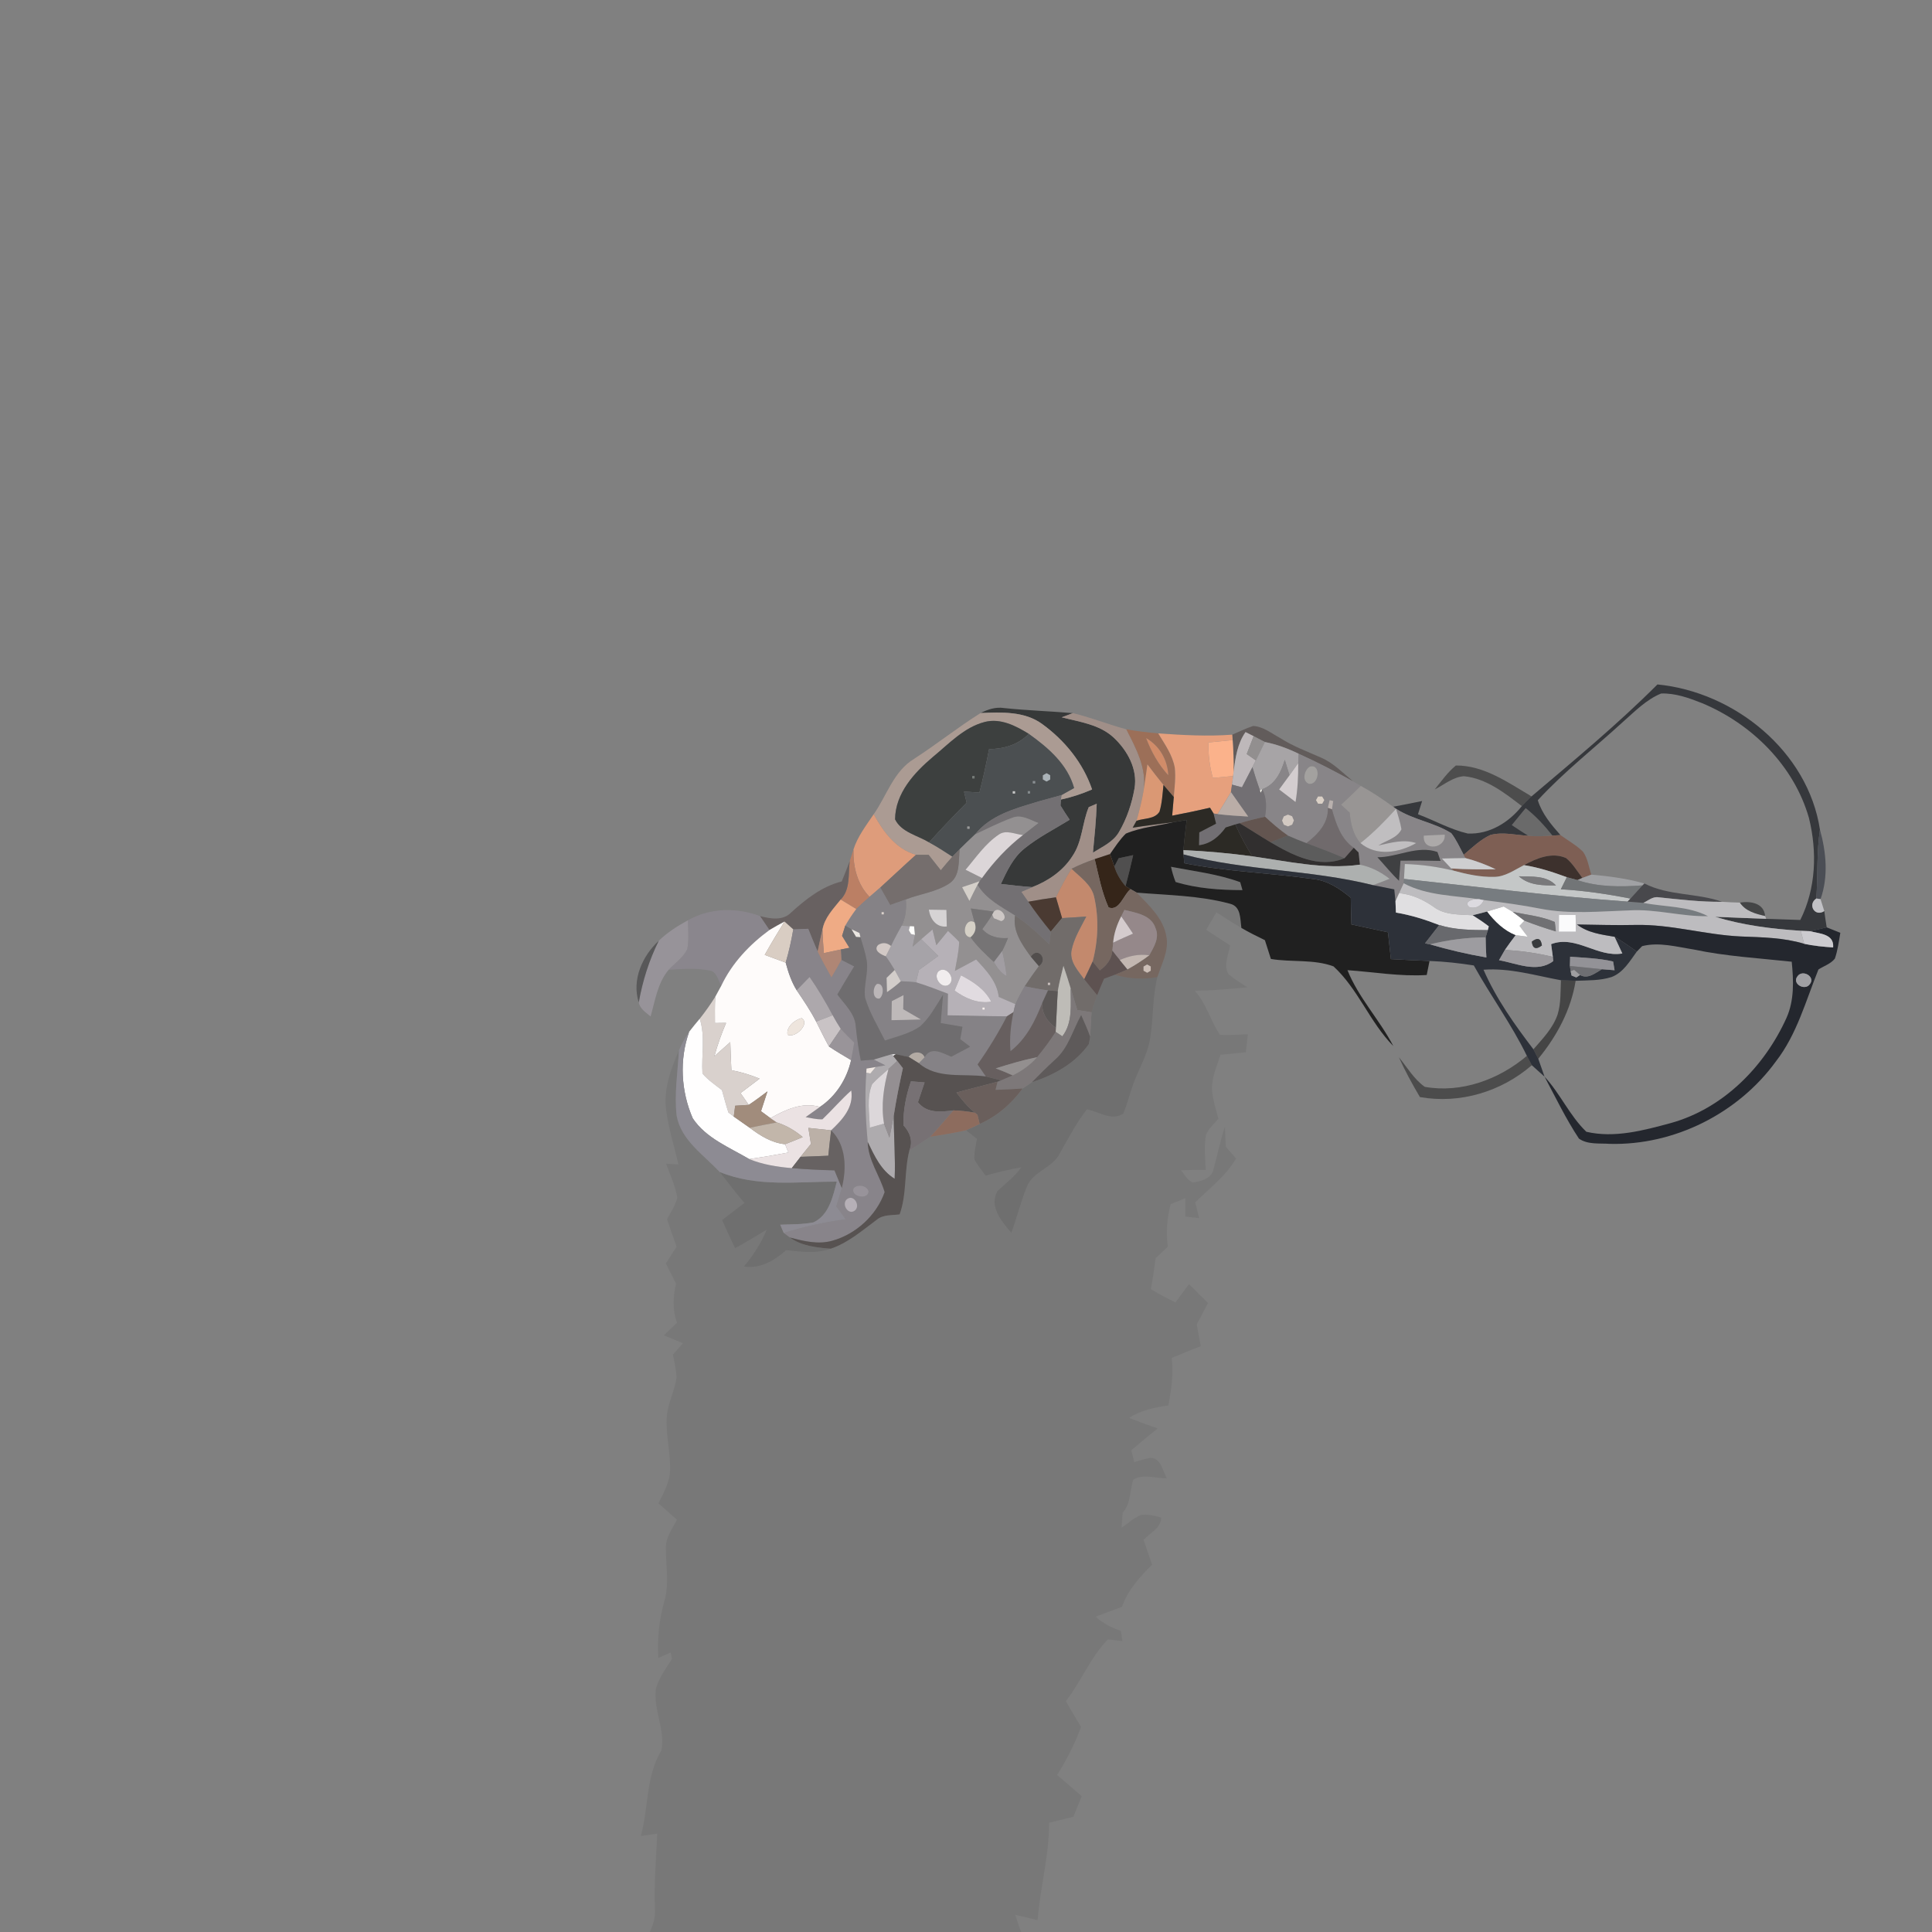 <?xml version="1.0" encoding="UTF-8" ?>
<!DOCTYPE svg PUBLIC "-//W3C//DTD SVG 1.1//EN" "http://www.w3.org/Graphics/SVG/1.1/DTD/svg11.dtd">
<svg width="384pt" height="384pt" viewBox="0 0 384 384" version="1.1" xmlns="http://www.w3.org/2000/svg">
<rect x="0" y="0" width="384" height="384" fill="#808080" stroke="none"/>
<g id="#36383cfc">
<path fill="#36383c" opacity="1.00" d=" M 304.40 158.29 C 312.91 151.08 321.53 143.94 329.43 136.04 C 344.71 137.52 359.35 149.31 361.73 164.90 C 361.05 169.43 361.32 174.02 361.01 178.58 C 359.21 179.79 360.72 182.33 362.59 181.08 C 362.73 182.16 362.90 183.24 363.07 184.32 C 361.97 184.59 360.86 184.84 359.75 185.08 C 359.29 185.06 358.37 185.02 357.91 185.00 C 352.16 184.63 346.42 183.91 340.90 182.22 C 344.28 182.34 347.66 182.52 351.04 182.62 C 353.30 182.71 355.56 182.78 357.82 182.85 C 360.96 176.60 361.20 169.27 359.54 162.57 C 356.57 152.16 348.16 143.87 338.31 139.76 C 335.71 138.73 332.98 137.74 330.16 137.84 C 327.18 139.06 324.90 141.44 322.52 143.53 C 316.89 148.69 310.81 153.44 305.65 159.05 C 306.47 161.73 308.33 163.92 310.15 165.98 C 309.75 166.00 308.96 166.06 308.56 166.08 C 306.98 164.08 305.24 162.20 303.24 160.62 C 302.31 161.74 301.39 162.87 300.48 163.99 C 301.57 164.71 302.65 165.44 303.77 166.12 C 301.27 165.98 298.70 165.30 296.23 165.96 C 294.21 166.89 292.60 168.48 290.92 169.90 C 290.13 168.45 289.47 166.91 288.45 165.60 C 285.05 163.46 280.87 162.95 277.48 160.75 L 276.89 160.35 C 278.81 159.99 280.74 159.61 282.66 159.21 C 282.37 160.09 282.10 160.96 281.83 161.84 C 285.14 163.08 288.27 164.87 291.73 165.67 C 296.02 165.87 299.88 163.49 302.48 160.22 C 303.10 159.56 303.74 158.92 304.40 158.29 Z" />
</g>
<g id="#373939ff">
<path fill="#373939" opacity="1.00" d=" M 194.91 141.72 C 196.34 140.99 197.92 140.48 199.54 140.73 C 204.10 141.21 208.68 141.35 213.24 141.74 C 212.69 141.95 211.58 142.36 211.03 142.57 C 214.59 143.49 218.56 143.99 221.36 146.61 C 224.07 149.14 226.15 152.88 225.50 156.69 C 224.97 159.72 223.97 162.70 222.41 165.37 C 221.27 167.35 219.09 168.30 217.23 169.47 C 217.54 166.23 217.87 163.00 217.98 159.75 C 217.58 159.92 216.80 160.25 216.40 160.42 C 215.08 163.58 215.14 167.25 213.16 170.15 C 211.31 173.07 208.36 175.09 205.18 176.32 C 203.09 176.18 201.01 175.93 198.93 175.69 C 200.14 173.14 201.36 170.44 203.63 168.64 C 206.39 166.40 209.59 164.79 212.61 162.93 C 211.98 162.00 211.35 161.07 210.78 160.10 C 210.80 159.80 210.85 159.21 210.87 158.91 C 213.00 158.47 215.06 157.77 217.06 156.91 C 215.27 151.64 211.63 147.17 207.16 143.92 C 203.65 141.33 199.05 141.56 194.91 141.72 Z" />
</g>
<g id="#ab9b93ff">
<path fill="#ab9b93" opacity="1.00" d=" M 181.71 150.81 C 186.20 147.91 190.38 144.55 194.91 141.72 C 199.05 141.56 203.65 141.33 207.16 143.92 C 211.63 147.17 215.27 151.64 217.06 156.91 C 215.06 157.77 213.00 158.47 210.87 158.91 L 210.98 158.03 C 211.61 157.68 212.86 156.98 213.49 156.63 C 212.19 151.92 208.31 148.58 204.48 145.86 C 201.89 144.25 198.86 142.70 195.73 143.49 C 191.62 144.55 188.63 147.81 185.46 150.41 C 181.72 153.57 177.95 157.65 177.90 162.85 C 179.16 165.44 182.37 166.03 184.66 167.43 C 186.25 168.29 187.77 169.28 189.29 170.27 C 188.50 171.15 187.74 172.06 186.99 172.97 C 186.18 171.95 185.37 170.92 184.56 169.90 C 183.72 169.91 182.88 169.91 182.05 169.90 C 178.05 168.74 175.56 165.30 173.66 161.83 C 176.27 158.11 177.61 153.28 181.71 150.81 Z" />
</g>
<g id="#a08f88ff">
<path fill="#a08f88" opacity="1.00" d=" M 211.03 142.57 C 211.58 142.36 212.69 141.95 213.24 141.74 C 216.84 142.59 220.28 144.00 223.86 144.95 C 225.79 148.72 227.96 152.70 227.30 157.11 C 226.96 159.14 226.45 161.15 225.89 163.14 C 225.70 163.48 225.32 164.17 225.13 164.51 C 227.83 164.09 230.56 163.76 233.28 163.40 C 230.11 164.16 226.78 164.42 223.77 165.69 C 222.54 166.89 221.62 168.36 220.63 169.75 C 219.61 170.07 218.59 170.41 217.58 170.75 C 216.01 171.30 214.46 171.93 212.97 172.68 C 211.81 174.49 210.83 176.41 209.88 178.34 C 208.04 178.59 206.20 178.88 204.37 179.22 C 203.91 178.57 203.45 177.91 202.99 177.26 C 203.54 177.03 204.63 176.56 205.18 176.32 C 208.36 175.09 211.31 173.07 213.16 170.15 C 215.14 167.25 215.08 163.58 216.40 160.42 C 216.80 160.25 217.58 159.92 217.98 159.75 C 217.87 163.00 217.54 166.23 217.23 169.47 C 219.09 168.30 221.27 167.35 222.41 165.37 C 223.97 162.70 224.97 159.72 225.50 156.69 C 226.15 152.88 224.07 149.14 221.36 146.61 C 218.56 143.99 214.59 143.49 211.03 142.57 Z" />
</g>
<g id="#3d403fff">
<path fill="#3d403f" opacity="1.00" d=" M 195.73 143.49 C 198.86 142.70 201.89 144.25 204.48 145.86 C 202.39 148.04 199.53 148.85 196.59 148.89 C 196.03 151.79 195.41 154.67 194.67 157.53 C 193.65 157.46 192.63 157.39 191.61 157.33 C 191.78 158.07 191.95 158.81 192.13 159.55 C 189.57 162.12 187.08 164.73 184.66 167.43 C 182.37 166.03 179.16 165.44 177.90 162.85 C 177.95 157.65 181.72 153.57 185.46 150.41 C 188.63 147.81 191.62 144.55 195.73 143.49 M 193.25 154.26 L 193.25 154.71 L 193.70 154.71 L 193.70 154.26 L 193.25 154.26 Z" />
</g>
<g id="#58514fbe">
<path fill="#58514f" opacity="0.75" d=" M 244.91 146.02 C 246.30 145.44 247.64 144.75 249.08 144.29 C 251.07 144.40 252.70 145.76 254.41 146.67 C 256.97 148.32 259.84 149.37 262.61 150.60 C 265.07 151.67 266.93 153.66 268.97 155.32 C 265.42 153.36 261.82 151.49 258.13 149.82 C 255.98 148.77 253.74 147.94 251.40 147.48 C 250.84 147.19 249.72 146.61 249.17 146.32 C 248.76 146.12 247.96 145.71 247.56 145.51 C 245.94 147.78 245.56 150.60 245.19 153.30 C 245.23 151.22 245.14 149.16 245.00 147.09 L 244.91 146.02 Z" />
</g>
<g id="#9c6f58fd">
<path fill="#9c6f58" opacity="1.00" d=" M 223.86 144.95 C 225.96 145.33 228.08 145.58 230.21 145.77 C 231.51 147.92 233.06 150.06 233.50 152.59 C 233.73 154.53 233.45 156.48 233.30 158.41 C 232.61 157.62 231.92 156.82 231.25 156.02 C 230.15 154.68 229.10 153.31 228.06 151.93 C 227.82 153.66 227.58 155.38 227.30 157.11 C 227.96 152.70 225.79 148.72 223.86 144.95 M 227.81 146.71 C 228.83 149.40 230.24 151.94 232.20 154.07 C 232.04 151.00 230.48 148.27 227.81 146.71 Z" />
</g>
<g id="#4b4f51ff">
<path fill="#4b4f51" opacity="1.00" d=" M 204.48 145.86 C 208.31 148.58 212.19 151.92 213.49 156.63 C 212.86 156.98 211.61 157.68 210.98 158.03 C 209.54 158.45 208.09 158.82 206.65 159.23 C 206.50 159.27 206.22 159.36 206.08 159.40 C 201.63 160.73 196.84 162.04 193.81 165.84 C 192.77 166.81 191.75 167.80 190.74 168.80 C 190.37 169.17 189.65 169.90 189.29 170.27 C 187.77 169.28 186.25 168.29 184.66 167.43 C 187.08 164.73 189.57 162.12 192.13 159.55 C 191.95 158.81 191.78 158.07 191.61 157.33 C 192.63 157.39 193.65 157.46 194.67 157.53 C 195.41 154.67 196.03 151.79 196.59 148.89 C 199.53 148.85 202.39 148.04 204.48 145.86 M 207.29 154.10 L 207.29 154.92 L 208.01 155.33 L 208.73 154.92 L 208.73 154.10 L 208.01 153.69 L 207.29 154.10 M 205.29 155.25 L 205.29 155.70 L 205.74 155.70 L 205.74 155.25 L 205.29 155.25 M 201.30 157.27 L 201.29 157.72 L 201.75 157.73 L 201.75 157.27 L 201.30 157.27 M 204.28 157.26 L 204.28 157.71 L 204.73 157.70 L 204.73 157.26 L 204.28 157.26 M 192.26 164.27 L 192.25 164.72 L 192.70 164.73 L 192.71 164.28 L 192.26 164.27 Z" />
</g>
<g id="#e6a07dff">
<path fill="#e6a07d" opacity="1.00" d=" M 230.21 145.77 C 235.10 146.11 240.02 146.39 244.91 146.02 L 245.00 147.09 C 243.39 147.26 241.79 147.42 240.19 147.57 C 240.13 149.95 240.42 152.33 241.06 154.62 C 242.40 154.49 243.74 154.37 245.08 154.25 C 245.03 154.68 244.92 155.52 244.87 155.95 C 244.82 156.32 244.71 157.06 244.66 157.44 C 243.80 158.91 242.90 160.36 242.01 161.81 L 241.21 161.69 C 241.03 161.40 240.68 160.83 240.50 160.54 C 238.00 161.12 235.49 161.64 232.98 162.12 C 233.08 160.88 233.19 159.65 233.30 158.41 C 233.45 156.48 233.73 154.53 233.50 152.59 C 233.06 150.06 231.51 147.92 230.21 145.77 Z" />
</g>
<g id="#beb8baff">
<path fill="#beb8ba" opacity="1.00" d=" M 245.19 153.30 C 245.56 150.60 245.94 147.78 247.56 145.51 C 247.96 145.71 248.76 146.12 249.17 146.32 C 248.71 147.51 248.25 148.69 247.80 149.87 C 248.25 150.19 249.16 150.83 249.61 151.14 C 249.44 151.48 249.10 152.15 248.93 152.48 C 248.24 153.82 247.54 155.16 246.85 156.49 C 246.36 156.36 245.36 156.08 244.87 155.95 C 244.92 155.52 245.03 154.68 245.08 154.25 L 245.19 153.30 Z" />
</g>
<g id="#d18c69ff">
<path fill="#d18c69" opacity="1.00" d=" M 227.81 146.71 C 230.48 148.27 232.04 151.00 232.20 154.07 C 230.24 151.94 228.83 149.40 227.81 146.71 Z" />
</g>
<g id="#fbb28bff">
<path fill="#fbb28b" opacity="1.00" d=" M 240.19 147.57 C 241.79 147.42 243.39 147.26 245.00 147.09 C 245.14 149.16 245.23 151.22 245.19 153.30 L 245.08 154.25 C 243.74 154.37 242.40 154.49 241.06 154.62 C 240.42 152.33 240.13 149.95 240.19 147.57 Z" />
</g>
<g id="#928f8fff">
<path fill="#928f8f" opacity="1.00" d=" M 247.80 149.87 C 248.25 148.69 248.71 147.51 249.17 146.32 C 249.72 146.61 250.84 147.19 251.40 147.48 C 250.81 148.71 250.22 149.93 249.61 151.14 C 249.16 150.83 248.25 150.19 247.80 149.87 Z" />
</g>
<g id="#a7a4a6ff">
<path fill="#a7a4a6" opacity="1.00" d=" M 251.40 147.48 C 253.74 147.94 255.98 148.77 258.13 149.82 C 258.10 150.28 258.05 151.22 258.03 151.69 C 257.46 152.50 256.89 153.30 256.30 154.10 C 255.98 153.07 255.67 152.04 255.36 151.02 C 254.62 153.46 253.48 155.93 250.89 156.85 L 250.43 157.11 C 249.88 155.58 249.39 154.04 248.93 152.48 C 249.10 152.15 249.44 151.48 249.61 151.14 C 250.22 149.93 250.81 148.71 251.40 147.48 Z" />
</g>
<g id="#888588ff">
<path fill="#888588" opacity="1.00" d=" M 258.13 149.82 C 261.82 151.49 265.42 153.36 268.97 155.32 C 269.35 155.54 270.10 155.98 270.47 156.20 C 269.19 157.48 267.88 158.72 266.55 159.94 C 267.12 160.46 267.69 160.99 268.26 161.52 C 268.47 163.68 268.92 165.88 270.40 167.57 C 273.59 170.26 278.11 169.50 281.47 167.57 C 278.98 166.74 276.42 167.52 273.96 168.04 C 275.50 167.06 277.70 166.59 278.55 164.83 C 278.32 163.44 277.87 162.10 277.48 160.75 C 280.87 162.95 285.05 163.46 288.45 165.60 C 289.47 166.91 290.13 168.45 290.92 169.90 L 291.27 170.55 C 289.71 170.56 288.15 170.60 286.59 170.64 C 287.05 171.13 287.97 172.11 288.43 172.61 L 289.04 173.09 C 285.83 172.28 282.53 171.83 279.22 171.73 C 279.18 172.47 279.10 173.95 279.05 174.69 L 278.99 175.56 C 278.77 176.05 278.32 177.02 278.09 177.51 C 277.91 177.91 277.54 178.71 277.36 179.11 C 277.30 178.52 277.18 177.36 277.12 176.77 C 275.71 176.50 274.30 176.21 272.89 175.93 C 274.00 175.53 275.10 175.11 276.20 174.67 C 274.45 173.32 272.47 172.28 270.29 171.86 C 270.22 171.26 270.09 170.05 270.02 169.44 C 269.78 169.21 269.31 168.74 269.07 168.50 C 266.49 166.73 265.55 163.74 264.74 160.87 C 264.80 160.46 264.92 159.63 264.99 159.21 L 264.27 159.03 C 264.18 159.42 264.00 160.19 263.92 160.57 C 264.05 163.64 261.92 165.85 259.65 167.58 C 258.41 167.11 257.18 166.62 255.98 166.08 C 254.36 164.95 252.88 163.67 251.44 162.34 C 251.77 160.48 251.77 158.57 250.89 156.85 C 253.48 155.93 254.62 153.46 255.36 151.02 C 255.67 152.04 255.98 153.07 256.30 154.10 C 255.62 155.04 254.93 155.97 254.24 156.91 C 255.33 157.74 256.41 158.57 257.50 159.40 C 257.93 156.85 258.05 154.27 258.03 151.69 C 258.05 151.22 258.10 150.28 258.13 149.82 M 260.35 152.37 C 259.24 153.00 258.68 155.24 260.14 155.78 C 262.23 156.12 262.62 151.71 260.35 152.37 M 261.97 158.31 L 261.56 159.03 L 261.98 159.75 L 262.81 159.74 L 263.21 159.02 L 262.79 158.31 L 261.97 158.31 M 255.16 162.26 L 254.82 163.09 L 255.17 163.92 L 256.00 164.25 L 256.83 163.91 L 257.17 163.07 L 256.82 162.24 L 255.99 161.91 L 255.16 162.26 M 282.99 166.09 C 282.68 169.32 287.38 168.71 287.16 165.89 C 285.76 165.94 284.37 166.01 282.99 166.09 M 273.78 170.39 C 275.21 171.95 276.53 173.60 278.06 175.06 C 278.16 173.72 278.26 172.39 278.36 171.06 C 281.01 171.02 283.66 171.04 286.32 171.11 C 286.16 170.67 285.85 169.79 285.70 169.34 C 281.70 167.95 277.80 170.39 273.78 170.39 Z" />
</g>
<g id="#da9874ff">
<path fill="#da9874" opacity="1.00" d=" M 228.06 151.93 C 229.10 153.31 230.15 154.68 231.25 156.02 C 231.06 157.79 230.98 159.61 230.46 161.33 C 229.49 162.86 227.40 162.60 225.89 163.14 C 226.45 161.15 226.96 159.14 227.30 157.11 C 227.58 155.38 227.82 153.66 228.06 151.93 Z" />
</g>
<g id="#726f73ff">
<path fill="#726f73" opacity="1.00" d=" M 246.85 156.49 C 247.54 155.16 248.24 153.82 248.93 152.48 C 249.39 154.04 249.88 155.58 250.43 157.11 L 250.58 157.54 C 250.66 157.37 250.81 157.03 250.89 156.85 C 251.77 158.57 251.77 160.48 251.44 162.34 C 249.73 162.69 248.04 163.12 246.38 163.62 L 245.52 163.86 C 245.05 164.01 244.09 164.31 243.61 164.46 C 242.30 166.27 240.61 167.71 238.32 167.99 C 238.33 167.35 238.36 166.09 238.37 165.45 C 239.48 164.87 240.59 164.30 241.71 163.72 C 241.58 163.21 241.33 162.20 241.21 161.69 L 242.01 161.81 C 244.03 162.05 246.06 162.18 248.09 162.30 C 246.95 160.67 245.78 159.07 244.66 157.44 C 244.71 157.06 244.82 156.32 244.87 155.95 C 245.36 156.08 246.36 156.36 246.85 156.49 Z" />
</g>
<g id="#d3cdcfff">
<path fill="#d3cdcf" opacity="1.00" d=" M 256.30 154.10 C 256.89 153.30 257.46 152.50 258.03 151.69 C 258.05 154.27 257.93 156.85 257.50 159.40 C 256.41 158.57 255.33 157.74 254.24 156.91 C 254.93 155.97 255.62 155.04 256.30 154.10 Z" />
</g>
<g id="#a3a19fff">
<path fill="#a3a19f" opacity="1.00" d=" M 260.35 152.37 C 262.62 151.71 262.23 156.12 260.14 155.78 C 258.68 155.24 259.24 153.00 260.35 152.37 Z" />
</g>
<g id="#00000167">
<path fill="#000001" opacity="0.40" d=" M 285.17 156.90 C 286.49 155.25 287.72 153.51 289.36 152.15 C 294.96 152.11 299.76 155.55 304.40 158.29 C 303.74 158.92 303.10 159.56 302.48 160.22 C 299.06 157.60 295.41 154.71 290.97 154.28 C 288.81 154.42 287.05 155.96 285.17 156.90 Z" />
</g>
<g id="#757b78ff">
<path fill="#757b78" opacity="1.00" d=" M 193.25 154.26 L 193.70 154.26 L 193.70 154.71 L 193.25 154.71 L 193.25 154.26 Z" />
</g>
<g id="#abb3b8ff">
<path fill="#abb3b8" opacity="1.00" d=" M 207.29 154.10 L 208.01 153.69 L 208.73 154.10 L 208.73 154.92 L 208.01 155.33 L 207.29 154.92 L 207.29 154.10 Z" />
</g>
<g id="#888e92ff">
<path fill="#888e92" opacity="1.00" d=" M 205.29 155.25 L 205.74 155.25 L 205.74 155.70 L 205.29 155.70 L 205.29 155.25 Z" />
</g>
<g id="#2c2a25fd">
<path fill="#2c2a25" opacity="1.00" d=" M 231.25 156.02 C 231.92 156.82 232.61 157.62 233.30 158.41 C 233.19 159.65 233.08 160.88 232.98 162.12 C 235.49 161.64 238.00 161.12 240.50 160.54 C 240.68 160.83 241.03 161.40 241.21 161.69 C 241.33 162.20 241.58 163.21 241.71 163.72 C 240.59 164.30 239.48 164.87 238.37 165.45 C 238.36 166.09 238.33 167.35 238.32 167.99 C 240.61 167.71 242.30 166.27 243.61 164.46 C 244.09 164.31 245.05 164.01 245.52 163.86 C 246.51 166.04 247.64 168.17 248.90 170.20 C 244.36 169.59 239.79 169.17 235.22 168.97 C 235.38 166.97 235.63 164.98 235.86 162.98 C 235.21 163.09 233.92 163.30 233.28 163.40 C 230.56 163.76 227.83 164.09 225.13 164.51 C 225.32 164.17 225.70 163.48 225.89 163.14 C 227.40 162.60 229.49 162.86 230.46 161.33 C 230.98 159.61 231.06 157.79 231.25 156.02 Z" />
</g>
<g id="#989594ff">
<path fill="#989594" opacity="1.00" d=" M 270.47 156.20 C 272.71 157.42 274.83 158.85 276.89 160.35 L 277.48 160.75 C 275.27 163.17 272.98 165.53 270.40 167.57 C 268.92 165.88 268.47 163.68 268.26 161.52 C 267.69 160.99 267.12 160.46 266.55 159.94 C 267.88 158.72 269.19 157.48 270.47 156.20 Z" />
</g>
<g id="#c6c7c7ff">
<path fill="#c6c7c7" opacity="1.00" d=" M 201.30 157.27 L 201.75 157.27 L 201.75 157.73 L 201.29 157.72 L 201.30 157.27 Z" />
</g>
<g id="#848b8eff">
<path fill="#848b8e" opacity="1.00" d=" M 204.28 157.26 L 204.73 157.26 L 204.73 157.70 L 204.28 157.71 L 204.28 157.26 Z" />
</g>
<g id="#fffff5ff">
<path fill="#fffff5" opacity="1.00" d=" M 250.43 157.11 L 250.89 156.85 C 250.81 157.03 250.66 157.37 250.58 157.54 L 250.43 157.11 Z" />
</g>
<g id="#737073ff">
<path fill="#737073" opacity="1.00" d=" M 206.65 159.23 C 208.09 158.82 209.54 158.45 210.98 158.03 L 210.87 158.91 C 210.85 159.21 210.80 159.80 210.78 160.10 C 211.35 161.07 211.98 162.00 212.61 162.93 C 209.59 164.79 206.39 166.40 203.63 168.64 C 201.36 170.44 200.14 173.14 198.93 175.69 C 201.01 175.93 203.09 176.18 205.18 176.32 C 204.63 176.56 203.54 177.03 202.99 177.26 C 203.45 177.91 203.91 178.57 204.37 179.22 C 205.77 181.27 207.28 183.25 208.86 185.17 C 208.76 186.01 208.66 186.85 208.56 187.70 C 206.43 185.63 204.25 183.58 201.75 181.97 C 199.02 180.25 196.01 178.74 194.28 175.88 L 194.69 175.14 L 195.18 174.51 C 197.49 171.31 200.19 168.39 203.32 165.97 C 204.33 165.16 205.36 164.37 206.38 163.58 C 204.74 162.98 203.00 161.80 201.21 162.54 C 198.67 163.45 196.26 164.70 193.81 165.84 C 196.84 162.04 201.63 160.73 206.08 159.40 C 206.22 159.36 206.50 159.27 206.65 159.23 Z" />
</g>
<g id="#baada7ff">
<path fill="#baada7" opacity="1.00" d=" M 242.01 161.81 C 242.90 160.36 243.80 158.91 244.66 157.44 C 245.78 159.07 246.95 160.67 248.09 162.30 C 246.06 162.18 244.03 162.05 242.01 161.81 Z" />
</g>
<g id="#dad0c6ff">
<path fill="#dad0c6" opacity="1.00" d=" M 261.97 158.31 L 262.79 158.31 L 263.21 159.02 L 262.81 159.74 L 261.98 159.75 L 261.56 159.03 L 261.97 158.31 Z" />
</g>
<g id="#e1e4e8ff">
<path fill="#e1e4e8" opacity="1.00" d=" M 206.08 159.40 C 206.22 159.36 206.50 159.27 206.65 159.23 C 206.50 159.27 206.22 159.36 206.08 159.40 Z" />
</g>
<g id="#b9b1aeff">
<path fill="#b9b1ae" opacity="1.00" d=" M 264.27 159.03 L 264.99 159.21 C 264.92 159.63 264.80 160.46 264.74 160.87 L 263.92 160.57 C 264.00 160.19 264.18 159.42 264.27 159.03 Z" />
</g>
<g id="#706a6cfe">
<path fill="#706a6c" opacity="1.00" d=" M 259.65 167.58 C 261.92 165.85 264.05 163.64 263.92 160.57 L 264.74 160.87 C 265.55 163.74 266.49 166.73 269.07 168.50 C 268.47 169.20 267.86 169.89 267.24 170.57 C 264.74 169.50 262.20 168.52 259.65 167.58 Z" />
</g>
<g id="#c0bec0ff">
<path fill="#c0bec0" opacity="1.00" d=" M 270.40 167.57 C 272.98 165.53 275.27 163.17 277.48 160.75 C 277.87 162.10 278.32 163.44 278.55 164.83 C 277.70 166.59 275.50 167.06 273.96 168.04 C 276.42 167.52 278.98 166.74 281.47 167.57 C 278.11 169.50 273.59 170.26 270.40 167.57 Z" />
</g>
<g id="#0b08072e">
<path fill="#0b0807" opacity="0.18" d=" M 303.24 160.62 C 305.24 162.20 306.98 164.08 308.56 166.08 C 306.96 166.19 305.36 166.30 303.77 166.12 C 302.65 165.44 301.57 164.71 300.48 163.99 C 301.39 162.87 302.31 161.74 303.24 160.62 Z" />
</g>
<g id="#de9c7bff">
<path fill="#de9c7b" opacity="1.00" d=" M 169.63 168.85 C 170.46 166.25 172.15 164.07 173.66 161.83 C 175.56 165.30 178.05 168.74 182.05 169.90 C 179.66 172.04 177.34 174.25 174.96 176.41 C 174.43 176.87 173.36 177.80 172.83 178.26 C 170.38 175.74 169.54 172.29 169.63 168.85 Z" />
</g>
<g id="#939091ff">
<path fill="#939091" opacity="1.00" d=" M 201.21 162.54 C 203.00 161.80 204.74 162.98 206.38 163.58 C 205.36 164.37 204.33 165.16 203.32 165.97 C 201.75 165.82 199.96 164.85 198.52 165.88 C 195.82 167.68 193.98 170.44 191.91 172.87 C 193.00 173.41 194.09 173.96 195.18 174.51 L 194.69 175.14 C 193.54 175.57 192.38 175.95 191.22 176.33 C 191.70 177.24 192.19 178.15 192.68 179.07 C 193.20 178.00 193.72 176.93 194.28 175.88 C 196.01 178.74 199.02 180.25 201.75 181.97 C 201.25 185.13 203.14 187.73 204.88 190.15 C 205.28 190.62 206.08 191.56 206.48 192.03 C 205.51 193.34 204.57 194.67 203.67 196.04 C 202.99 197.18 202.38 198.37 201.82 199.58 C 200.72 199.09 199.61 198.62 198.51 198.14 C 198.16 195.08 196.01 192.84 194.01 190.71 C 192.60 191.46 191.20 192.21 189.80 192.97 C 190.13 191.06 190.59 189.16 190.64 187.21 C 189.95 186.43 189.17 185.74 188.42 185.03 C 187.64 185.97 186.87 186.92 186.10 187.87 C 185.84 186.82 185.59 185.78 185.34 184.74 C 184.59 185.38 183.84 186.02 183.10 186.67 C 182.67 187.04 181.82 187.79 181.39 188.16 C 181.50 187.58 181.73 186.41 181.85 185.82 C 181.81 185.40 181.72 184.55 181.68 184.12 L 180.85 184.08 C 180.44 184.06 179.61 184.02 179.20 184.00 C 180.04 182.38 180.18 180.56 180.04 178.77 C 182.88 177.65 186.06 177.31 188.65 175.62 C 190.92 174.13 190.48 171.13 190.74 168.80 C 191.75 167.80 192.77 166.81 193.81 165.84 C 196.26 164.70 198.67 163.45 201.21 162.54 M 184.62 180.80 C 184.86 182.67 186.10 184.40 188.18 184.15 C 188.16 183.32 188.13 181.67 188.11 180.85 C 187.24 180.84 185.49 180.81 184.62 180.80 M 192.96 180.57 C 193.14 181.26 193.52 182.64 193.71 183.34 C 191.87 182.13 190.85 186.16 192.90 186.29 C 194.23 188.13 195.89 189.68 197.55 191.21 C 198.18 192.32 198.91 193.39 200.07 194.01 C 199.88 192.33 199.59 190.67 199.19 189.04 C 199.61 188.19 200.00 187.32 200.35 186.44 C 198.42 186.58 196.55 186.17 195.24 184.66 C 195.95 183.74 196.61 182.79 197.21 181.80 L 197.53 182.51 C 197.90 182.65 198.63 182.94 199.00 183.09 C 200.79 182.55 198.64 179.86 197.54 181.19 C 196.01 180.97 194.48 180.76 192.96 180.57 Z" />
</g>
<g id="#635550fe">
<path fill="#635550" opacity="1.00" d=" M 246.38 163.62 C 248.04 163.12 249.73 162.69 251.44 162.34 C 252.88 163.67 254.36 164.95 255.98 166.08 C 254.82 166.52 253.67 166.96 252.52 167.40 C 250.45 166.17 248.44 164.84 246.38 163.62 Z" />
</g>
<g id="#d2c9c2ff">
<path fill="#d2c9c2" opacity="1.00" d=" M 255.16 162.26 L 255.99 161.91 L 256.82 162.24 L 257.17 163.07 L 256.83 163.91 L 256.00 164.25 L 255.17 163.92 L 254.82 163.09 L 255.16 162.26 Z" />
</g>
<g id="#000000c0">
<path fill="#000000" opacity="0.75" d=" M 233.28 163.40 C 233.92 163.30 235.21 163.09 235.86 162.98 C 235.63 164.98 235.38 166.97 235.22 168.97 L 235.25 169.83 C 235.28 170.26 235.34 171.13 235.37 171.57 C 243.83 173.25 252.49 173.49 261.02 174.72 C 263.89 175.01 266.31 176.64 268.48 178.44 C 268.50 180.20 268.55 181.97 268.61 183.74 C 271.03 184.25 273.44 184.78 275.87 185.30 C 276.06 187.07 276.26 188.85 276.45 190.63 C 279.01 190.78 281.57 190.89 284.13 191.00 C 283.99 191.69 283.71 193.09 283.57 193.79 C 278.29 194.12 273.06 193.19 267.82 192.83 C 270.03 198.34 274.21 202.68 276.93 207.91 C 272.26 203.17 269.95 196.58 265.05 192.08 C 261.15 190.61 256.71 191.29 252.60 190.60 C 252.21 189.35 251.82 188.11 251.41 186.87 C 249.83 186.10 248.26 185.32 246.74 184.44 C 246.47 182.65 246.70 180.15 244.45 179.62 C 238.43 177.99 232.12 177.93 225.94 177.42 C 225.63 177.24 225.01 176.89 224.70 176.72 C 224.45 176.57 223.96 176.28 223.71 176.13 C 224.26 174.09 224.76 172.03 225.23 169.96 C 224.51 170.12 223.07 170.42 222.34 170.58 C 222.13 170.99 221.70 171.82 221.49 172.23 C 221.27 171.61 220.84 170.37 220.63 169.75 C 221.62 168.36 222.54 166.89 223.77 165.69 C 226.78 164.42 230.11 164.16 233.28 163.40 M 232.75 172.28 C 232.97 173.31 233.27 174.31 233.66 175.30 C 237.95 176.61 242.48 176.90 246.95 176.92 C 246.84 176.52 246.61 175.73 246.50 175.34 C 242.08 173.72 237.35 173.17 232.75 172.28 Z" />
</g>
<g id="#999a9aff">
<path fill="#999a9a" opacity="1.00" d=" M 192.26 164.27 L 192.71 164.28 L 192.70 164.73 L 192.25 164.72 L 192.26 164.27 Z" />
</g>
<g id="#1d1b1bcc">
<path fill="#1d1b1b" opacity="0.80" d=" M 245.52 163.86 L 246.38 163.62 C 248.44 164.84 250.45 166.17 252.52 167.40 C 256.86 169.95 262.16 172.71 267.24 170.57 C 267.86 169.89 268.47 169.20 269.07 168.50 C 269.31 168.74 269.78 169.21 270.02 169.44 C 270.09 170.05 270.22 171.26 270.29 171.86 C 263.09 172.86 255.99 171.20 248.90 170.20 C 247.64 168.17 246.51 166.04 245.52 163.86 Z" />
</g>
<g id="#dcd6d8ff">
<path fill="#dcd6d8" opacity="1.00" d=" M 198.52 165.88 C 199.96 164.85 201.75 165.82 203.32 165.97 C 200.19 168.39 197.49 171.31 195.18 174.51 C 194.09 173.96 193.00 173.41 191.91 172.87 C 193.98 170.44 195.82 167.68 198.52 165.88 Z" />
</g>
<g id="#464950e9">
<path fill="#464950" opacity="0.91" d=" M 361.01 178.58 C 361.32 174.02 361.05 169.43 361.73 164.90 C 362.98 169.41 363.43 174.21 361.85 178.71 L 361.01 178.58 Z" />
</g>
<g id="#12101051">
<path fill="#121010" opacity="0.32" d=" M 252.52 167.40 C 253.67 166.96 254.82 166.52 255.98 166.08 C 257.18 166.62 258.41 167.11 259.65 167.58 C 262.20 168.52 264.74 169.50 267.24 170.57 C 262.16 172.71 256.86 169.95 252.52 167.40 Z" />
</g>
<g id="#aca9a9ff">
<path fill="#aca9a9" opacity="1.00" d=" M 282.99 166.09 C 284.37 166.01 285.76 165.94 287.16 165.89 C 287.38 168.71 282.68 169.32 282.99 166.09 Z" />
</g>
<g id="#7e5f54ff">
<path fill="#7e5f54" opacity="1.00" d=" M 290.92 169.90 C 292.60 168.48 294.21 166.89 296.23 165.96 C 298.70 165.30 301.27 165.98 303.77 166.12 C 305.36 166.30 306.96 166.19 308.56 166.08 C 308.96 166.06 309.75 166.00 310.15 165.98 C 311.65 167.06 313.29 167.97 314.62 169.27 C 315.59 170.60 315.77 172.31 316.29 173.84 C 315.85 174.00 314.95 174.33 314.51 174.50 C 313.46 173.15 312.60 171.63 311.27 170.55 C 308.45 169.30 305.41 170.59 302.91 171.95 C 301.00 172.91 299.14 174.29 296.92 174.29 C 294.25 174.35 291.61 173.77 289.04 173.09 L 288.43 172.61 C 291.38 172.81 294.34 172.82 297.29 172.77 C 295.35 171.86 293.35 171.09 291.27 170.55 L 290.92 169.90 Z" />
</g>
<g id="#bb7f64fc">
<path fill="#bb7f64" opacity="1.00" d=" M 168.90 171.13 C 169.08 170.56 169.45 169.42 169.63 168.85 C 169.54 172.29 170.38 175.74 172.83 178.26 C 171.92 179.05 171.03 179.84 170.18 180.68 C 169.15 180.05 168.12 179.42 167.09 178.80 C 169.08 176.75 168.56 173.72 168.90 171.13 Z" />
</g>
<g id="#756e6dff">
<path fill="#756e6d" opacity="1.00" d=" M 182.05 169.90 C 182.88 169.91 183.72 169.91 184.56 169.90 C 185.37 170.92 186.18 171.95 186.99 172.97 C 187.74 172.06 188.50 171.15 189.29 170.27 C 189.65 169.90 190.37 169.17 190.74 168.80 C 190.48 171.13 190.92 174.13 188.65 175.62 C 186.06 177.31 182.88 177.65 180.04 178.77 C 178.99 179.13 177.96 179.50 176.93 179.88 C 176.28 178.72 175.62 177.56 174.96 176.41 C 177.34 174.25 179.66 172.04 182.05 169.90 Z" />
</g>
<g id="#adb0afff">
<path fill="#adb0af" opacity="1.00" d=" M 235.22 168.97 C 239.79 169.17 244.36 169.59 248.90 170.20 C 255.99 171.20 263.09 172.86 270.29 171.86 C 272.47 172.28 274.45 173.32 276.20 174.67 C 275.10 175.11 274.00 175.53 272.89 175.93 C 260.52 172.83 247.59 173.10 235.25 169.83 L 235.22 168.97 Z" />
</g>
<g id="#3f4042ff">
<path fill="#3f4042" opacity="1.00" d=" M 273.78 170.39 C 277.80 170.39 281.70 167.95 285.70 169.34 C 285.85 169.79 286.16 170.67 286.32 171.11 C 283.66 171.04 281.01 171.02 278.36 171.06 C 278.26 172.39 278.16 173.72 278.06 175.06 C 276.53 173.60 275.21 171.95 273.78 170.39 Z" />
</g>
<g id="#352519ff">
<path fill="#352519" opacity="1.00" d=" M 217.58 170.75 C 218.59 170.41 219.61 170.07 220.63 169.75 C 220.84 170.37 221.27 171.61 221.49 172.23 C 221.92 173.68 222.72 174.99 223.71 176.13 C 223.96 176.28 224.45 176.57 224.70 176.72 C 223.27 177.87 222.51 181.14 220.34 180.37 C 218.97 177.31 218.36 173.99 217.58 170.75 Z" />
</g>
<g id="#07050364">
<path fill="#070503" opacity="0.39" d=" M 222.34 170.58 C 223.07 170.42 224.51 170.12 225.23 169.96 C 224.76 172.03 224.26 174.09 223.71 176.13 C 222.72 174.99 221.92 173.68 221.49 172.23 C 221.70 171.82 222.13 170.99 222.34 170.58 Z" />
</g>
<g id="#2d3139ff">
<path fill="#2d3139" opacity="1.00" d=" M 235.25 169.83 C 247.59 173.10 260.52 172.83 272.89 175.93 C 274.30 176.21 275.71 176.50 277.12 176.77 C 277.18 177.36 277.30 178.52 277.36 179.11 C 277.38 179.68 277.43 180.81 277.45 181.38 C 280.41 181.87 283.27 182.77 286.06 183.86 C 285.12 185.07 284.17 186.29 283.23 187.50 L 284.21 187.70 C 287.89 188.77 291.64 189.65 295.43 190.30 C 295.35 188.97 295.28 187.63 295.28 186.30 C 295.39 185.94 295.60 185.23 295.71 184.87 L 295.91 184.12 C 294.87 183.33 293.79 182.59 292.69 181.91 C 293.65 181.68 294.61 181.43 295.57 181.17 C 297.08 183.14 298.90 184.92 301.25 185.87 C 300.52 186.83 299.80 187.79 299.12 188.79 C 298.83 189.30 298.24 190.33 297.94 190.85 C 301.42 191.45 305.54 193.47 308.72 191.02 L 308.64 190.19 C 308.55 189.55 308.39 188.29 308.30 187.66 C 313.19 185.78 317.52 190.38 322.45 189.51 C 321.94 188.40 321.42 187.29 320.90 186.19 C 322.43 187.08 323.88 188.10 325.33 189.13 C 323.93 191.04 322.65 193.30 320.32 194.19 C 318.02 194.93 315.56 194.84 313.17 194.94 C 312.44 194.91 310.98 194.86 310.25 194.83 C 305.15 193.90 300.10 192.35 294.86 192.74 C 297.36 198.48 301.00 203.61 304.78 208.56 C 305.02 209.03 305.50 209.97 305.74 210.44 C 306.18 211.62 306.56 212.81 306.99 214.00 C 306.15 213.23 305.29 212.49 304.46 211.72 C 304.22 211.25 303.72 210.32 303.48 209.86 C 300.44 203.60 296.30 197.97 292.93 191.89 C 290.02 191.43 287.08 191.11 284.13 191.00 C 281.57 190.89 279.01 190.78 276.45 190.63 C 276.26 188.85 276.06 187.07 275.87 185.30 C 273.44 184.78 271.03 184.25 268.61 183.74 C 268.55 181.97 268.50 180.20 268.48 178.44 C 266.31 176.64 263.89 175.01 261.02 174.72 C 252.49 173.49 243.83 173.25 235.37 171.57 C 235.34 171.13 235.28 170.26 235.25 169.83 M 312.08 190.16 C 312.07 190.62 312.04 191.54 312.03 192.00 L 312.18 193.05 L 312.36 193.89 L 313.30 194.27 L 314.04 193.79 C 315.65 194.67 317.05 193.39 318.40 192.64 C 319.02 192.69 320.28 192.79 320.91 192.84 C 320.84 192.41 320.69 191.55 320.62 191.11 C 317.82 190.45 314.93 190.38 312.08 190.16 Z" />
</g>
<g id="#ceced0ff">
<path fill="#ceced0" opacity="1.00" d=" M 286.59 170.64 C 288.15 170.60 289.71 170.56 291.27 170.55 C 293.35 171.09 295.35 171.86 297.29 172.77 C 294.34 172.82 291.38 172.81 288.43 172.61 C 287.97 172.11 287.05 171.13 286.59 170.64 Z" />
</g>
<g id="#3d312dff">
<path fill="#3d312d" opacity="1.00" d=" M 302.91 171.95 C 305.41 170.59 308.45 169.30 311.27 170.55 C 312.60 171.63 313.46 173.15 314.51 174.50 L 313.53 174.93 C 313.00 174.78 311.95 174.50 311.42 174.35 C 308.65 173.33 305.83 172.41 302.91 171.95 Z" />
</g>
<g id="#686161fe">
<path fill="#686161" opacity="1.00" d=" M 167.30 175.19 C 167.85 173.84 168.40 172.49 168.90 171.13 C 168.56 173.72 169.08 176.75 167.09 178.80 C 165.64 180.63 163.87 182.40 163.47 184.80 C 163.12 186.23 162.81 187.68 162.51 189.13 C 161.85 187.63 161.25 186.12 160.64 184.61 C 159.64 184.64 158.66 184.68 157.67 184.73 C 157.23 184.34 156.36 183.56 155.92 183.17 C 154.92 183.71 153.91 184.26 152.93 184.85 C 152.30 183.92 151.68 183.00 151.05 182.08 C 153.11 182.60 155.59 183.08 157.25 181.36 C 160.19 178.69 163.36 176.19 167.30 175.19 Z" />
</g>
<g id="#766760ff">
<path fill="#766760" opacity="1.00" d=" M 212.97 172.68 C 214.46 171.93 216.01 171.30 217.58 170.75 C 218.36 173.99 218.97 177.31 220.34 180.37 C 222.51 181.14 223.27 177.87 224.70 176.72 C 225.01 176.89 225.63 177.24 225.94 177.42 C 228.35 179.93 231.23 182.52 231.83 186.13 C 232.37 188.97 230.88 191.59 230.04 194.21 C 227.21 194.73 224.32 194.55 221.56 193.75 C 222.41 193.41 223.25 193.05 224.09 192.67 C 225.60 191.84 227.05 190.91 228.43 189.87 C 229.31 188.27 230.51 186.40 229.68 184.52 C 228.87 181.85 225.80 181.43 223.49 180.86 C 223.33 181.18 223.01 181.82 222.85 182.13 C 222.01 183.77 221.40 185.52 221.25 187.36 C 221.21 187.76 221.13 188.56 221.09 188.95 C 220.97 190.66 219.93 191.92 218.60 192.87 C 218.24 192.43 217.53 191.55 217.17 191.11 C 218.27 186.96 218.43 182.54 217.49 178.34 C 216.98 175.84 214.68 174.36 212.97 172.68 M 227.29 192.11 L 227.29 192.94 L 228.01 193.34 L 228.72 192.93 L 228.72 192.10 L 228.00 191.70 L 227.29 192.11 Z" />
</g>
<g id="#00000018">
<path fill="#000000" opacity="0.09" d=" M 232.75 172.28 C 237.35 173.17 242.08 173.72 246.50 175.34 C 246.61 175.73 246.84 176.52 246.95 176.92 C 242.48 176.90 237.95 176.61 233.66 175.30 C 233.27 174.31 232.97 173.31 232.75 172.28 Z" />
</g>
<g id="#c4c7c7ff">
<path fill="#c4c7c7" opacity="1.00" d=" M 279.22 171.73 C 282.53 171.83 285.83 172.28 289.04 173.09 C 291.61 173.77 294.25 174.35 296.92 174.29 C 299.14 174.29 301.00 172.91 302.91 171.95 C 305.83 172.41 308.65 173.33 311.42 174.35 C 311.12 174.95 310.53 176.15 310.23 176.75 C 314.88 177.01 319.50 177.70 324.07 178.60 L 323.49 179.20 C 308.63 178.13 293.86 176.28 279.05 174.69 C 279.10 173.95 279.18 172.47 279.22 171.73 M 301.89 174.17 C 303.90 176.00 306.70 176.00 309.26 175.99 C 307.38 173.94 304.40 174.27 301.89 174.17 Z" />
</g>
<g id="#c3896dff">
<path fill="#c3896d" opacity="1.00" d=" M 212.97 172.68 C 214.68 174.36 216.98 175.84 217.49 178.34 C 218.43 182.54 218.27 186.96 217.17 191.11 C 216.63 192.30 216.07 193.47 215.49 194.64 C 214.29 192.99 212.62 191.24 212.95 189.01 C 213.41 186.54 214.78 184.38 215.90 182.17 C 214.30 182.27 212.70 182.38 211.10 182.48 C 210.69 181.10 210.29 179.72 209.88 178.34 C 210.83 176.41 211.81 174.49 212.97 172.68 Z" />
</g>
<g id="#79797bff">
<path fill="#79797b" opacity="1.00" d=" M 301.89 174.17 C 304.40 174.27 307.38 173.94 309.26 175.99 C 306.70 176.00 303.90 176.00 301.89 174.17 Z" />
</g>
<g id="#a1a2a5f5">
<path fill="#a1a2a5" opacity="0.96" d=" M 314.51 174.50 C 314.95 174.33 315.85 174.00 316.29 173.84 C 319.84 174.15 323.40 174.62 326.84 175.60 L 326.46 175.98 C 322.13 176.29 317.68 176.34 313.53 174.93 L 314.51 174.50 Z" />
</g>
<g id="#d4cfc9ff">
<path fill="#d4cfc9" opacity="1.00" d=" M 191.22 176.33 C 192.38 175.95 193.54 175.57 194.69 175.14 L 194.28 175.88 C 193.72 176.93 193.20 178.00 192.68 179.07 C 192.19 178.15 191.70 177.24 191.22 176.33 Z" />
</g>
<g id="#777c80ff">
<path fill="#777c80" opacity="1.00" d=" M 279.05 174.69 C 293.86 176.28 308.63 178.13 323.49 179.20 C 324.53 179.29 325.58 179.37 326.63 179.45 C 330.92 180.29 335.51 180.05 339.49 182.10 C 334.28 182.21 329.20 180.65 323.99 180.94 C 318.08 181.13 312.11 181.75 306.26 180.63 C 302.51 179.88 298.73 179.39 294.95 178.90 L 294.25 178.78 C 289.12 177.97 283.70 178.07 278.99 175.56 L 279.05 174.69 Z" />
</g>
<g id="#727577ff">
<path fill="#727577" opacity="1.00" d=" M 311.42 174.35 C 311.95 174.50 313.00 174.78 313.53 174.93 C 317.68 176.34 322.13 176.29 326.46 175.98 C 325.65 176.84 324.87 177.73 324.07 178.60 C 319.50 177.70 314.88 177.01 310.23 176.75 C 310.53 176.15 311.12 174.95 311.42 174.35 Z" />
</g>
<g id="#36373bc2">
<path fill="#36373b" opacity="0.76" d=" M 326.84 175.60 C 331.66 178.07 337.26 177.46 342.29 179.24 C 338.06 179.29 333.87 178.78 329.67 178.35 C 328.51 178.14 327.60 179.00 326.63 179.45 C 325.58 179.37 324.53 179.29 323.49 179.20 L 324.07 178.60 C 324.87 177.73 325.65 176.84 326.46 175.98 L 326.84 175.60 Z" />
</g>
<g id="#bdbcbfff">
<path fill="#bdbcbf" opacity="1.00" d=" M 278.09 177.51 C 278.32 177.02 278.77 176.05 278.99 175.56 C 283.70 178.07 289.12 177.97 294.25 178.78 C 293.32 178.43 290.47 179.15 292.14 180.36 C 293.42 180.59 294.35 180.10 294.95 178.90 C 298.73 179.39 302.51 179.88 306.26 180.63 C 312.11 181.75 318.08 181.13 323.99 180.94 C 329.20 180.65 334.28 182.21 339.49 182.10 C 335.51 180.05 330.92 180.29 326.63 179.45 C 327.60 179.00 328.51 178.14 329.67 178.35 C 333.87 178.78 338.06 179.29 342.29 179.24 C 343.46 179.32 344.64 179.37 345.82 179.40 C 346.93 181.11 348.96 181.63 350.83 182.06 L 351.04 182.62 C 347.66 182.52 344.28 182.34 340.90 182.22 C 346.42 183.91 352.16 184.63 357.91 185.00 C 358.08 185.65 358.43 186.94 358.60 187.59 C 354.51 186.35 350.22 186.30 345.99 186.13 C 338.96 185.81 332.11 183.68 325.05 183.84 C 321.18 183.93 317.31 183.80 313.44 183.75 C 315.59 185.41 318.30 185.75 320.90 186.19 C 321.42 187.29 321.94 188.40 322.45 189.51 C 317.52 190.38 313.19 185.78 308.30 187.66 C 308.39 188.29 308.55 189.55 308.64 190.19 C 305.52 189.42 302.32 188.99 299.12 188.79 C 299.80 187.79 300.52 186.83 301.25 185.87 C 301.84 185.95 303.04 186.10 303.64 186.18 C 303.08 185.46 302.55 184.74 302.02 184.02 C 302.26 183.76 302.75 183.24 303.00 182.99 C 305.05 183.79 307.13 184.50 309.24 185.13 C 309.19 184.66 309.08 183.72 309.03 183.25 C 306.38 182.10 303.47 181.84 300.68 181.25 C 300.23 180.98 299.32 180.44 298.87 180.18 C 297.77 180.51 296.67 180.84 295.57 181.17 C 294.61 181.43 293.65 181.68 292.69 181.91 C 290.03 181.75 287.12 181.91 284.88 180.20 C 282.84 178.78 280.58 177.75 278.09 177.51 M 309.85 181.82 C 309.85 182.67 309.84 184.35 309.83 185.19 C 310.68 185.19 312.38 185.19 313.23 185.19 C 313.21 184.36 313.18 182.69 313.17 181.86 C 312.34 181.85 310.68 181.83 309.85 181.82 M 304.45 187.16 C 304.62 188.56 305.30 188.81 306.47 187.92 C 306.29 186.51 305.62 186.26 304.45 187.16 Z" />
</g>
<g id="#858286ff">
<path fill="#858286" opacity="1.00" d=" M 172.83 178.26 C 173.36 177.80 174.43 176.87 174.96 176.41 C 175.62 177.56 176.28 178.72 176.93 179.88 C 177.96 179.50 178.99 179.13 180.04 178.77 C 180.18 180.56 180.04 182.38 179.20 184.00 C 178.47 185.32 177.75 186.65 177.10 188.02 C 176.26 187.34 175.41 187.27 174.53 187.82 C 173.50 188.94 175.18 189.76 176.06 190.07 C 176.70 190.94 177.28 191.85 177.83 192.79 C 177.42 193.18 176.62 193.96 176.22 194.36 C 176.24 195.06 176.28 196.48 176.30 197.19 C 177.26 196.53 178.19 195.82 179.05 195.03 C 180.05 195.06 181.06 195.11 182.06 195.23 C 184.21 195.88 186.31 196.71 188.42 197.51 C 188.39 198.94 188.36 200.37 188.34 201.80 C 192.27 201.84 196.20 201.99 200.13 202.00 C 198.41 205.33 196.46 208.52 194.30 211.57 C 194.85 212.36 195.40 213.16 195.95 213.96 C 191.47 213.31 186.36 214.56 182.62 211.32 C 182.91 211.03 183.49 210.43 183.77 210.13 C 185.04 207.87 187.31 209.32 189.08 210.03 C 190.33 209.38 191.58 208.71 192.83 208.04 C 192.17 207.54 191.51 207.04 190.86 206.54 C 191.01 205.72 191.15 204.89 191.30 204.08 C 189.86 203.82 188.42 203.58 186.98 203.34 C 187.12 201.46 187.27 199.58 187.44 197.71 C 186.05 199.88 184.83 202.24 182.90 203.99 C 180.80 205.44 178.27 206.01 175.89 206.81 C 174.50 204.00 172.82 201.30 171.94 198.29 C 171.61 195.83 172.64 193.40 172.27 190.94 C 172.00 189.34 171.48 187.81 171.02 186.26 L 170.82 185.44 C 170.43 185.26 169.65 184.89 169.26 184.71 C 168.94 184.53 168.31 184.16 168.00 183.98 C 168.66 182.84 169.39 181.74 170.18 180.68 C 171.03 179.84 171.92 179.05 172.83 178.26 M 175.22 181.29 L 175.22 181.74 L 175.67 181.74 L 175.67 181.29 L 175.22 181.29 M 174.32 195.56 C 173.38 196.17 173.35 198.68 174.80 198.47 C 175.73 197.85 175.76 195.35 174.32 195.56 M 177.25 198.99 C 177.24 200.25 177.22 201.51 177.19 202.77 C 179.13 202.74 181.08 202.69 183.03 202.63 C 181.86 201.95 180.69 201.26 179.52 200.59 C 179.54 199.66 179.56 198.72 179.58 197.79 C 178.80 198.19 178.02 198.59 177.25 198.99 Z" />
</g>
<g id="#0000000f">
<path fill="#000000" opacity="0.06" d=" M 225.94 177.42 C 232.12 177.93 238.43 177.99 244.45 179.62 C 246.70 180.15 246.47 182.65 246.74 184.44 C 245.05 183.45 243.41 182.39 241.77 181.33 C 241.09 182.49 240.41 183.65 239.73 184.81 C 241.31 185.84 242.90 186.87 244.48 187.90 C 244.19 189.76 243.13 191.83 244.16 193.62 C 245.32 194.61 246.64 195.39 247.92 196.23 C 244.45 196.57 240.97 196.88 237.48 196.93 C 239.77 199.47 240.59 202.89 242.46 205.66 C 244.31 205.79 246.17 205.64 248.02 205.56 C 247.88 206.75 247.75 207.95 247.62 209.14 C 245.94 209.31 244.26 209.49 242.59 209.65 C 241.88 211.82 240.91 213.98 240.88 216.30 C 240.97 218.37 241.65 220.36 242.16 222.36 C 241.31 223.42 240.15 224.32 239.69 225.63 C 239.27 227.91 239.56 230.23 239.65 232.53 C 238.01 232.53 236.36 232.54 234.72 232.59 C 235.45 233.43 235.96 234.61 237.09 235.02 C 238.74 234.83 240.90 234.20 241.22 232.29 C 241.98 229.51 242.56 226.68 243.46 223.94 C 243.53 225.26 243.58 226.59 243.64 227.91 C 244.32 228.70 244.99 229.48 245.68 230.27 C 243.65 233.75 240.39 236.20 237.56 238.98 C 237.82 240.02 238.08 241.07 238.34 242.11 C 237.42 242.01 236.50 241.90 235.59 241.80 C 235.59 240.58 235.59 239.36 235.59 238.15 C 234.62 238.55 233.64 238.95 232.67 239.35 C 231.96 242.11 231.72 244.96 232.12 247.78 C 231.31 248.55 230.50 249.31 229.69 250.08 C 229.42 252.13 229.12 254.18 228.75 256.21 C 230.32 257.19 231.95 258.07 233.63 258.86 C 234.52 257.64 235.42 256.44 236.32 255.23 C 237.58 256.49 238.84 257.73 240.11 258.98 C 239.36 260.40 238.61 261.81 237.86 263.23 C 238.12 264.67 238.39 266.12 238.65 267.56 C 236.72 268.32 234.80 269.09 232.89 269.90 C 233.30 273.06 232.79 276.22 232.23 279.34 C 229.51 279.75 226.75 280.27 224.42 281.82 C 226.29 282.56 228.19 283.25 230.09 283.92 C 228.32 285.33 226.58 286.77 224.86 288.24 C 225.06 289.02 225.25 289.81 225.45 290.60 C 226.52 290.29 227.60 289.93 228.71 289.75 C 230.81 289.87 231.08 292.33 231.90 293.81 C 229.74 293.88 227.19 292.87 225.25 294.09 C 224.51 296.27 224.82 298.82 223.14 300.65 C 223.06 301.65 222.98 302.66 222.91 303.67 C 224.16 302.79 225.33 301.73 226.74 301.11 C 228.11 300.89 229.48 301.29 230.80 301.61 C 230.83 303.71 228.52 304.68 227.30 306.07 C 227.85 307.71 228.41 309.34 228.98 310.98 C 226.56 313.44 224.13 316.03 223.01 319.37 C 221.25 320.02 219.49 320.66 217.75 321.33 C 219.22 322.62 220.94 323.55 222.80 324.15 C 222.90 324.82 222.99 325.50 223.09 326.18 C 222.12 326.07 221.17 325.95 220.21 325.84 C 216.70 329.42 214.92 334.21 211.84 338.12 C 212.83 339.83 213.84 341.54 214.86 343.24 C 213.64 346.59 212.01 349.78 210.11 352.79 C 211.74 354.19 213.37 355.59 215.00 357.00 C 214.45 358.37 213.89 359.73 213.34 361.10 C 211.73 361.49 210.12 361.88 208.51 362.29 C 208.55 368.84 206.72 375.16 206.24 381.65 C 204.76 381.28 203.28 380.93 201.80 380.59 C 202.16 381.73 202.53 382.86 202.94 384.00 L 129.17 384.00 C 129.81 382.56 130.31 381.03 130.18 379.44 C 129.99 374.44 130.40 369.44 130.63 364.45 C 129.55 364.60 128.46 364.76 127.37 364.92 C 128.93 359.29 128.33 353.08 131.44 347.94 C 132.31 343.79 129.75 339.71 130.39 335.54 C 131.02 333.40 132.38 331.59 133.55 329.72 C 133.49 329.40 133.37 328.76 133.30 328.44 C 132.48 328.80 131.67 329.16 130.85 329.52 C 130.64 325.73 130.98 321.93 132.04 318.28 C 133.04 314.84 132.34 311.27 132.35 307.77 C 132.25 305.63 133.63 303.86 134.55 302.05 C 133.32 300.97 132.10 299.88 130.87 298.79 C 131.93 296.65 133.17 294.46 133.19 292.00 C 133.24 288.48 132.28 285.01 132.53 281.48 C 132.76 278.85 134.08 276.48 134.46 273.88 C 134.44 272.31 134.04 270.77 133.74 269.24 C 134.41 268.48 135.07 267.73 135.74 266.98 C 134.47 266.46 133.21 265.93 131.94 265.40 C 132.82 264.57 133.70 263.73 134.57 262.89 C 133.62 260.38 133.76 257.69 134.37 255.12 C 133.70 253.78 133.02 252.46 132.34 251.14 C 133.05 250.02 133.76 248.90 134.47 247.78 C 133.82 245.96 133.18 244.14 132.58 242.31 C 133.31 240.92 134.27 239.59 134.61 238.03 C 134.21 235.68 133.21 233.50 132.38 231.30 C 133.20 231.34 134.03 231.39 134.85 231.44 C 134.00 227.84 132.89 224.29 132.40 220.62 C 131.84 216.49 133.34 212.47 134.95 208.76 C 134.70 213.08 134.01 217.43 134.49 221.75 C 135.37 226.64 139.86 229.52 143.02 232.92 C 144.65 234.99 146.24 237.09 147.95 239.09 C 146.48 240.23 144.99 241.36 143.51 242.49 C 144.34 244.37 145.21 246.24 146.10 248.10 C 148.22 246.93 150.30 245.69 152.37 244.43 C 151.28 247.11 149.69 249.52 147.84 251.74 C 151.11 252.23 153.90 250.57 156.26 248.49 C 159.20 248.78 162.26 249.25 165.12 248.19 C 168.60 247.02 171.37 244.57 174.27 242.43 C 175.54 241.37 177.28 241.58 178.81 241.37 C 180.28 237.29 179.68 232.85 180.74 228.68 C 182.12 227.76 183.51 226.85 184.90 225.95 C 187.27 225.53 189.66 225.22 192.00 224.65 C 192.72 225.22 193.45 225.79 194.17 226.37 C 193.93 227.72 193.57 229.08 193.67 230.47 C 194.30 231.60 195.12 232.62 195.89 233.67 C 198.22 233.01 200.57 232.44 202.96 232.03 C 201.68 233.89 199.84 235.20 198.23 236.73 C 196.53 239.82 199.11 242.80 201.01 245.06 C 202.09 242.09 202.85 239.00 204.03 236.06 C 205.11 232.91 209.02 232.26 210.56 229.42 C 212.27 226.38 213.89 223.27 216.03 220.50 C 218.36 220.93 221.06 222.94 223.27 221.32 C 224.15 219.26 224.62 217.05 225.44 214.97 C 226.51 212.16 228.11 209.51 228.59 206.50 C 229.28 202.43 229.05 198.24 230.04 194.21 C 230.88 191.59 232.37 188.97 231.83 186.13 C 231.23 182.52 228.35 179.93 225.94 177.42 Z" />
</g>
<g id="#4a3a32ff">
<path fill="#4a3a32" opacity="1.00" d=" M 204.37 179.22 C 206.20 178.88 208.04 178.59 209.88 178.34 C 210.29 179.72 210.69 181.10 211.10 182.48 C 210.35 183.37 209.60 184.27 208.86 185.17 C 207.28 183.25 205.77 181.27 204.37 179.22 Z" />
</g>
<g id="#e0dfe1ff">
<path fill="#e0dfe1" opacity="1.00" d=" M 278.09 177.51 C 280.58 177.75 282.84 178.78 284.88 180.20 C 287.12 181.91 290.03 181.75 292.69 181.91 C 293.79 182.59 294.87 183.33 295.91 184.12 L 295.71 184.87 C 292.47 184.86 289.18 184.82 286.06 183.86 C 283.27 182.77 280.41 181.87 277.45 181.38 C 277.43 180.81 277.38 179.68 277.36 179.11 C 277.54 178.71 277.91 177.91 278.09 177.51 Z" />
</g>
<g id="#efab85ff">
<path fill="#efab85" opacity="1.00" d=" M 163.47 184.80 C 163.87 182.40 165.64 180.63 167.09 178.80 C 168.12 179.42 169.15 180.05 170.18 180.68 C 169.39 181.74 168.66 182.84 168.00 183.98 C 167.84 184.49 167.53 185.51 167.37 186.01 C 167.86 186.80 168.34 187.59 168.83 188.38 C 168.40 188.46 167.54 188.63 167.12 188.72 C 165.99 188.95 164.86 189.19 163.74 189.44 C 163.63 187.89 163.52 186.35 163.47 184.80 Z" />
</g>
<g id="#dcdae0ff">
<path fill="#dcdae0" opacity="1.00" d=" M 292.14 180.36 C 290.47 179.15 293.32 178.43 294.25 178.78 L 294.95 178.90 C 294.35 180.10 293.42 180.59 292.14 180.36 Z" />
</g>
<g id="#232526a3">
<path fill="#232526" opacity="0.64" d=" M 345.82 179.40 C 347.91 179.06 350.60 179.47 350.83 182.06 C 348.96 181.63 346.93 181.11 345.82 179.40 Z" />
</g>
<g id="#c3c3c7f8">
<path fill="#c3c3c7" opacity="0.97" d=" M 362.59 181.08 C 360.72 182.33 359.21 179.79 361.01 178.58 L 361.85 178.71 C 362.04 179.30 362.40 180.49 362.59 181.08 Z" />
</g>
<g id="#ffffffff">
<path fill="#ffffff" opacity="1.00" d=" M 295.57 181.17 C 296.67 180.84 297.77 180.51 298.87 180.18 C 299.32 180.44 300.23 180.98 300.68 181.25 C 301.44 181.83 302.22 182.41 303.00 182.99 C 302.75 183.24 302.26 183.76 302.02 184.02 C 302.55 184.74 303.08 185.46 303.64 186.18 C 303.04 186.10 301.84 185.95 301.25 185.87 C 298.90 184.92 297.08 183.14 295.57 181.17 Z" />
<path fill="#ffffff" opacity="1.00" d=" M 201.57 200.57 C 201.59 200.48 201.64 200.29 201.66 200.19 L 201.57 200.57 Z" />
<path fill="#ffffff" opacity="1.00" d=" M 177.25 209.54 C 177.46 209.54 177.87 209.53 178.07 209.53 L 177.53 209.87 L 177.25 209.54 Z" />
</g>
<g id="#8a868dff">
<path fill="#8a868d" opacity="1.00" d=" M 136.73 182.91 C 141.14 180.42 146.37 180.33 151.05 182.08 C 151.68 183.00 152.30 183.92 152.93 184.85 C 148.96 187.76 145.49 191.43 143.36 195.92 C 142.70 194.82 142.46 192.96 140.87 192.88 C 138.24 192.34 135.55 192.61 132.90 192.75 C 134.16 191.42 135.78 190.34 136.60 188.66 C 136.97 186.77 136.77 184.82 136.73 182.91 Z" />
</g>
<g id="#dbd1ccff">
<path fill="#dbd1cc" opacity="1.00" d=" M 175.22 181.29 L 175.67 181.29 L 175.67 181.74 L 175.22 181.74 L 175.22 181.29 Z" />
</g>
<g id="#d6d3d4ff">
<path fill="#d6d3d4" opacity="1.00" d=" M 184.62 180.80 C 185.49 180.81 187.24 180.84 188.11 180.85 C 188.13 181.67 188.16 183.32 188.18 184.15 C 186.10 184.40 184.86 182.67 184.62 180.80 Z" />
</g>
<g id="#767475ff">
<path fill="#767475" opacity="1.00" d=" M 192.96 180.57 C 194.48 180.76 196.01 180.97 197.54 181.19 L 197.21 181.80 C 196.61 182.79 195.95 183.74 195.24 184.66 C 196.55 186.17 198.42 186.58 200.35 186.44 C 200.00 187.32 199.61 188.19 199.19 189.04 C 198.78 189.58 197.96 190.67 197.55 191.21 C 195.89 189.68 194.23 188.13 192.90 186.29 C 193.85 185.48 194.12 184.50 193.71 183.34 C 193.52 182.64 193.14 181.26 192.96 180.57 Z" />
</g>
<g id="#cdc7c5ff">
<path fill="#cdc7c5" opacity="1.00" d=" M 197.54 181.19 C 198.64 179.86 200.79 182.55 199.00 183.09 C 198.63 182.94 197.90 182.65 197.53 182.51 L 197.21 181.80 L 197.54 181.19 Z" />
</g>
<g id="#95888aff">
<path fill="#95888a" opacity="1.00" d=" M 223.49 180.86 C 225.80 181.43 228.87 181.85 229.68 184.52 C 230.51 186.40 229.31 188.27 228.43 189.87 C 226.41 189.56 224.42 189.99 222.57 190.81 C 222.06 190.20 221.57 189.58 221.09 188.95 C 221.13 188.56 221.21 187.76 221.25 187.36 C 222.54 186.72 223.86 186.15 225.19 185.57 C 224.43 184.41 223.65 183.26 222.85 182.13 C 223.01 181.82 223.33 181.18 223.49 180.86 Z" />
</g>
<g id="#707073ff">
<path fill="#707073" opacity="1.00" d=" M 300.68 181.25 C 303.47 181.84 306.38 182.10 309.03 183.25 C 309.08 183.72 309.19 184.66 309.24 185.13 C 307.13 184.50 305.05 183.79 303.00 182.99 C 302.22 182.41 301.44 181.83 300.68 181.25 Z" />
</g>
<g id="#716c6aff">
<path fill="#716c6a" opacity="1.00" d=" M 201.75 181.97 C 204.25 183.58 206.43 185.63 208.56 187.70 C 208.66 186.85 208.76 186.01 208.86 185.17 C 209.60 184.27 210.35 183.37 211.10 182.48 C 212.70 182.38 214.30 182.27 215.90 182.17 C 214.78 184.38 213.41 186.54 212.95 189.01 C 212.62 191.24 214.29 192.99 215.49 194.64 C 216.33 195.71 217.20 196.75 218.07 197.80 C 217.65 198.92 217.28 200.06 216.95 201.21 C 216.24 201.10 214.83 200.86 214.12 200.75 C 213.68 199.31 213.23 197.87 212.80 196.43 C 212.36 194.93 211.87 193.46 211.37 191.98 C 210.95 193.64 210.53 195.30 210.24 196.99 C 209.76 196.95 208.78 196.88 208.29 196.85 C 206.74 196.64 205.20 196.35 203.67 196.04 C 204.57 194.67 205.51 193.34 206.48 192.03 C 208.44 190.76 206.28 188.01 204.88 190.15 C 203.14 187.73 201.25 185.13 201.75 181.97 M 208.27 195.33 L 208.27 195.78 L 208.72 195.78 L 208.72 195.33 L 208.27 195.33 Z" />
</g>
<g id="#fbfbfcff">
<path fill="#fbfbfc" opacity="1.00" d=" M 309.85 181.82 C 310.68 181.83 312.34 181.85 313.17 181.86 C 313.18 182.69 313.21 184.36 313.23 185.19 C 312.38 185.19 310.68 185.19 309.83 185.19 C 309.84 184.35 309.85 182.67 309.85 181.82 Z" />
</g>
<g id="#979399ff">
<path fill="#979399" opacity="1.00" d=" M 130.94 186.98 C 132.64 185.32 134.66 184.05 136.73 182.91 C 136.77 184.82 136.97 186.77 136.60 188.66 C 135.78 190.34 134.16 191.42 132.90 192.75 C 130.70 195.37 130.22 198.85 129.31 202.04 C 128.40 201.23 127.20 200.54 126.96 199.24 C 127.71 194.99 129.01 190.84 130.94 186.98 Z" />
</g>
<g id="#fefbfaff">
<path fill="#fefbfa" opacity="1.00" d=" M 152.93 184.85 C 153.91 184.26 154.92 183.71 155.92 183.17 C 154.57 185.35 153.25 187.55 151.99 189.79 C 153.38 190.30 154.77 190.81 156.16 191.33 C 156.67 193.24 157.30 195.14 158.35 196.83 C 159.72 198.85 161.10 200.88 162.22 203.06 C 163.06 204.70 163.85 206.37 164.75 207.99 C 166.18 208.95 167.67 209.83 169.16 210.71 C 168.33 214.44 166.17 217.86 162.97 220.01 C 159.45 218.99 156.14 220.55 153.13 222.24 C 152.66 221.89 151.73 221.21 151.26 220.86 C 151.69 219.55 152.11 218.23 152.54 216.92 C 151.32 217.83 150.10 218.76 148.82 219.60 C 148.27 218.82 147.72 218.04 147.18 217.26 C 148.44 216.31 149.71 215.35 150.98 214.39 C 149.17 213.64 147.29 213.08 145.37 212.71 C 145.27 210.84 145.21 208.98 145.15 207.12 C 144.09 208.05 143.03 208.99 141.98 209.94 C 142.62 207.68 143.39 205.46 144.32 203.31 C 143.77 203.32 142.66 203.33 142.10 203.34 C 142.09 201.60 142.07 199.87 142.15 198.14 C 142.45 197.58 143.06 196.47 143.36 195.92 C 145.49 191.43 148.96 187.76 152.93 184.85 M 159.34 202.37 C 157.97 202.67 156.19 204.16 156.54 205.67 C 158.08 206.41 161.07 203.44 159.34 202.37 Z" />
</g>
<g id="#d9cdc3ff">
<path fill="#d9cdc3" opacity="1.00" d=" M 155.92 183.17 C 156.36 183.56 157.23 184.34 157.67 184.73 C 157.29 186.95 156.80 189.16 156.16 191.33 C 154.77 190.81 153.38 190.30 151.99 189.79 C 153.25 187.55 154.57 185.35 155.92 183.17 Z" />
</g>
<g id="#d5d0c6ff">
<path fill="#d5d0c6" opacity="1.00" d=" M 192.90 186.29 C 190.85 186.16 191.87 182.13 193.71 183.34 C 194.12 184.50 193.85 185.48 192.90 186.29 Z" />
</g>
<g id="#d4cbcdff">
<path fill="#d4cbcd" opacity="1.00" d=" M 222.85 182.13 C 223.65 183.26 224.43 184.41 225.19 185.57 C 223.86 186.15 222.54 186.72 221.25 187.36 C 221.40 185.52 222.01 183.77 222.85 182.13 Z" />
</g>
<g id="#24272efe">
<path fill="#24272e" opacity="1.00" d=" M 313.44 183.75 C 317.31 183.80 321.18 183.93 325.05 183.84 C 332.11 183.68 338.96 185.81 345.99 186.13 C 350.22 186.30 354.51 186.35 358.60 187.59 C 360.49 188.00 362.41 188.18 364.35 188.31 C 364.58 185.60 361.65 185.59 359.75 185.08 C 360.86 184.84 361.97 184.59 363.07 184.32 C 363.97 184.68 364.87 185.04 365.78 185.40 C 365.48 187.13 365.27 188.88 364.69 190.54 C 363.86 191.58 362.52 191.99 361.43 192.69 C 358.92 198.89 357.16 205.57 352.99 210.94 C 345.49 221.29 332.76 227.69 319.96 227.35 C 317.93 227.20 315.58 227.54 313.83 226.31 C 311.24 222.40 309.20 218.14 306.99 214.00 C 310.13 217.38 311.98 221.77 315.30 224.95 C 320.90 226.25 326.69 224.68 332.11 223.21 C 342.53 220.31 350.72 211.98 355.09 202.29 C 356.65 198.78 356.49 194.88 356.12 191.15 C 349.60 190.44 343.02 190.08 336.59 188.71 C 333.24 188.19 329.75 187.20 326.39 188.05 C 326.13 188.32 325.60 188.86 325.33 189.13 C 323.88 188.10 322.43 187.08 320.90 186.19 C 318.30 185.75 315.59 185.41 313.44 183.75 M 357.27 194.04 C 356.09 195.52 358.73 197.02 359.71 195.62 C 360.91 194.12 358.25 192.62 357.27 194.04 Z" />
</g>
<g id="#88848aff">
<path fill="#88848a" opacity="1.00" d=" M 157.67 184.73 C 158.66 184.68 159.64 184.64 160.64 184.61 C 161.25 186.12 161.85 187.63 162.51 189.13 C 163.36 190.87 164.31 192.57 165.25 194.26 C 165.93 193.11 166.61 191.96 167.24 190.78 C 168.08 191.21 168.92 191.64 169.77 192.08 C 168.64 193.92 167.52 195.79 166.43 197.66 C 167.86 199.63 169.94 201.44 170.09 204.02 C 170.33 206.30 170.63 208.56 171.10 210.81 C 171.74 210.76 173.04 210.65 173.69 210.60 C 174.26 210.89 175.40 211.46 175.98 211.74 C 175.50 211.83 174.54 211.99 174.06 212.08 C 173.60 212.15 172.69 212.31 172.23 212.39 L 172.18 213.21 C 171.85 217.80 172.04 222.41 172.47 226.99 C 172.55 230.61 174.83 233.57 175.83 236.94 C 174.21 241.56 170.14 245.29 165.43 246.60 C 162.63 247.40 159.70 246.68 156.97 245.95 C 156.67 245.73 156.07 245.28 155.77 245.05 C 159.79 243.79 163.91 242.91 168.08 242.33 C 167.46 241.47 166.84 240.62 166.22 239.76 C 166.59 238.55 166.97 237.35 167.31 236.13 C 168.29 232.28 168.21 227.62 165.19 224.66 C 167.42 222.55 169.72 220.11 169.19 216.75 C 167.17 218.54 165.42 220.61 163.47 222.47 C 162.33 222.52 161.22 222.23 160.12 222.04 C 161.07 221.37 162.02 220.69 162.97 220.01 C 166.17 217.86 168.33 214.44 169.16 210.71 C 169.40 209.55 169.59 208.38 169.78 207.22 C 168.88 206.33 167.97 205.44 167.11 204.51 C 166.53 203.63 166.00 202.71 165.49 201.79 C 164.11 199.17 162.59 196.63 160.91 194.19 C 160.05 195.07 159.20 195.95 158.35 196.83 C 157.30 195.14 156.67 193.24 156.16 191.33 C 156.80 189.16 157.29 186.95 157.67 184.73 M 169.68 236.15 C 168.93 237.80 172.46 238.61 172.64 236.84 C 172.37 235.60 170.50 235.30 169.68 236.15 M 168.37 238.32 C 167.16 239.24 168.54 241.62 169.89 240.62 C 171.10 239.69 169.72 237.31 168.37 238.32 Z" />
</g>
<g id="#6f6d6fff">
<path fill="#6f6d6f" opacity="1.00" d=" M 168.00 183.98 C 168.31 184.16 168.94 184.53 169.26 184.71 C 169.48 185.08 169.93 185.83 170.15 186.20 L 171.02 186.26 C 171.48 187.81 172.00 189.34 172.27 190.94 C 172.64 193.40 171.61 195.83 171.94 198.29 C 172.82 201.30 174.50 204.00 175.89 206.81 C 178.27 206.01 180.80 205.44 182.90 203.99 C 184.83 202.24 186.05 199.88 187.44 197.71 C 187.27 199.58 187.12 201.46 186.98 203.34 C 188.42 203.58 189.86 203.82 191.30 204.08 C 191.15 204.89 191.01 205.72 190.86 206.54 C 191.51 207.04 192.17 207.54 192.83 208.04 C 191.58 208.71 190.33 209.38 189.08 210.03 C 187.31 209.32 185.04 207.87 183.77 210.13 C 183.22 208.79 181.30 208.98 180.62 210.08 C 179.98 209.94 178.71 209.67 178.07 209.53 C 177.87 209.53 177.46 209.54 177.25 209.54 C 176.06 209.88 174.88 210.26 173.69 210.60 C 173.04 210.65 171.74 210.76 171.10 210.81 C 170.63 208.56 170.33 206.30 170.09 204.02 C 169.94 201.44 167.86 199.63 166.43 197.66 C 167.52 195.79 168.64 193.92 169.77 192.08 C 168.92 191.64 168.08 191.21 167.24 190.78 C 167.21 190.27 167.15 189.24 167.12 188.72 C 167.54 188.63 168.40 188.46 168.83 188.38 C 168.34 187.59 167.86 186.80 167.37 186.01 C 167.53 185.51 167.84 184.49 168.00 183.98 Z" />
</g>
<g id="#a6a3a8ff">
<path fill="#a6a3a8" opacity="1.00" d=" M 179.20 184.00 C 179.61 184.02 180.44 184.06 180.85 184.08 L 180.64 184.90 L 181.08 185.65 L 181.85 185.82 C 181.73 186.41 181.50 187.58 181.39 188.16 C 181.82 187.79 182.67 187.04 183.10 186.67 C 184.23 187.78 185.36 188.89 186.49 190.01 C 185.21 190.93 183.93 191.86 182.65 192.79 C 182.50 193.40 182.21 194.62 182.06 195.23 C 181.06 195.11 180.05 195.06 179.05 195.03 C 178.74 194.47 178.13 193.35 177.83 192.79 C 177.28 191.85 176.70 190.94 176.06 190.07 C 176.32 189.56 176.84 188.53 177.10 188.02 C 177.75 186.65 178.47 185.32 179.20 184.00 Z" />
</g>
<g id="#fffffcff">
<path fill="#fffffc" opacity="1.00" d=" M 180.85 184.08 L 181.68 184.12 C 181.72 184.55 181.81 185.40 181.85 185.82 L 181.08 185.65 L 180.64 184.90 L 180.85 184.08 Z" />
</g>
<g id="#68696dff">
<path fill="#68696d" opacity="1.00" d=" M 286.06 183.86 C 289.18 184.82 292.47 184.86 295.71 184.87 C 295.60 185.23 295.39 185.94 295.28 186.30 C 291.54 186.32 287.84 186.81 284.21 187.70 L 283.23 187.50 C 284.17 186.29 285.12 185.07 286.06 183.86 Z" />
</g>
<g id="#af8675ff">
<path fill="#af8675" opacity="1.00" d=" M 162.51 189.13 C 162.81 187.68 163.12 186.23 163.47 184.80 C 163.52 186.35 163.63 187.89 163.74 189.44 C 164.86 189.19 165.99 188.95 167.12 188.72 C 167.15 189.24 167.21 190.27 167.24 190.78 C 166.61 191.96 165.93 193.11 165.25 194.26 C 164.31 192.57 163.36 190.87 162.51 189.13 Z" />
</g>
<g id="#eae6e1ff">
<path fill="#eae6e1" opacity="1.00" d=" M 169.26 184.71 C 169.65 184.89 170.43 185.26 170.82 185.44 L 171.02 186.26 L 170.15 186.20 C 169.93 185.83 169.48 185.08 169.26 184.71 Z" />
</g>
<g id="#b6b1b7ff">
<path fill="#b6b1b7" opacity="1.00" d=" M 183.10 186.67 C 183.84 186.02 184.59 185.38 185.34 184.74 C 185.59 185.78 185.84 186.82 186.10 187.87 C 186.87 186.92 187.64 185.97 188.42 185.03 C 189.17 185.74 189.95 186.43 190.64 187.21 C 190.59 189.16 190.13 191.06 189.80 192.97 C 191.20 192.21 192.60 191.46 194.01 190.71 C 196.01 192.84 198.16 195.08 198.51 198.14 C 199.61 198.62 200.72 199.09 201.82 199.58 L 201.66 200.19 C 201.64 200.29 201.59 200.48 201.57 200.57 L 201.44 201.17 C 201.11 201.38 200.45 201.79 200.13 202.00 C 196.20 201.99 192.27 201.84 188.34 201.80 C 188.36 200.37 188.39 198.94 188.42 197.51 C 186.31 196.71 184.21 195.88 182.06 195.23 C 182.21 194.62 182.50 193.40 182.65 192.79 C 183.93 191.86 185.21 190.93 186.49 190.01 C 185.36 188.89 184.23 187.78 183.10 186.67 M 186.52 193.07 C 185.36 194.32 187.27 196.81 188.71 195.63 C 190.01 194.35 187.97 191.81 186.52 193.07 M 191.00 193.85 C 190.57 194.86 190.15 195.87 189.73 196.89 C 191.87 198.44 194.32 199.52 197.02 199.10 C 195.76 196.60 193.40 195.09 191.00 193.85 M 195.26 200.24 L 195.26 200.69 L 195.71 200.69 L 195.71 200.24 L 195.26 200.24 Z" />
</g>
<g id="#cccbcfff">
<path fill="#cccbcf" opacity="1.00" d=" M 357.91 185.00 C 358.37 185.02 359.29 185.06 359.75 185.08 C 361.65 185.59 364.58 185.60 364.35 188.31 C 362.41 188.18 360.49 188.00 358.60 187.59 C 358.43 186.94 358.08 185.65 357.91 185.00 Z" />
</g>
<g id="#9d9ca0ff">
<path fill="#9d9ca0" opacity="1.00" d=" M 284.21 187.70 C 287.84 186.81 291.54 186.32 295.28 186.30 C 295.28 187.63 295.35 188.97 295.43 190.30 C 291.64 189.65 287.89 188.77 284.21 187.70 Z" />
</g>
<g id="#434244a5">
<path fill="#434244" opacity="0.65" d=" M 126.96 199.24 C 125.54 194.76 127.64 190.04 130.94 186.98 C 129.01 190.84 127.71 194.99 126.96 199.24 Z" />
</g>
<g id="#d2c9c6ff">
<path fill="#d2c9c6" opacity="1.00" d=" M 174.53 187.82 C 175.41 187.27 176.26 187.34 177.10 188.02 C 176.84 188.53 176.32 189.56 176.06 190.07 C 175.18 189.76 173.50 188.94 174.53 187.82 Z" />
</g>
<g id="#383a3dff">
<path fill="#383a3d" opacity="1.00" d=" M 304.45 187.16 C 305.62 186.26 306.29 186.51 306.47 187.92 C 305.30 188.81 304.62 188.56 304.45 187.16 Z" />
</g>
<g id="#a19da2ff">
<path fill="#a19da2" opacity="1.00" d=" M 197.55 191.21 C 197.96 190.67 198.78 189.58 199.19 189.04 C 199.59 190.67 199.88 192.33 200.07 194.01 C 198.91 193.39 198.18 192.32 197.55 191.21 Z" />
</g>
<g id="#524e4dff">
<path fill="#524e4d" opacity="1.00" d=" M 204.88 190.15 C 206.28 188.01 208.44 190.76 206.48 192.03 C 206.08 191.56 205.28 190.62 204.88 190.15 Z" />
</g>
<g id="#5a4d4be2">
<path fill="#5a4d4b" opacity="0.89" d=" M 221.09 188.95 C 221.57 189.58 222.06 190.20 222.57 190.81 C 223.07 191.43 223.58 192.05 224.09 192.67 C 223.25 193.05 222.41 193.41 221.56 193.75 C 221.03 193.94 219.98 194.33 219.45 194.52 C 218.98 195.61 218.51 196.69 218.07 197.80 C 217.20 196.75 216.33 195.71 215.49 194.64 C 216.07 193.47 216.63 192.30 217.17 191.11 C 217.53 191.55 218.24 192.43 218.60 192.87 C 219.93 191.92 220.97 190.66 221.09 188.95 Z" />
</g>
<g id="#c3b7b1ff">
<path fill="#c3b7b1" opacity="1.00" d=" M 222.57 190.81 C 224.42 189.99 226.41 189.56 228.43 189.87 C 227.05 190.91 225.60 191.84 224.09 192.67 C 223.58 192.05 223.07 191.43 222.57 190.81 Z" />
</g>
<g id="#99979bff">
<path fill="#99979b" opacity="1.00" d=" M 297.94 190.85 C 298.24 190.33 298.83 189.30 299.12 188.79 C 302.32 188.99 305.52 189.42 308.64 190.19 L 308.72 191.02 C 305.54 193.47 301.42 191.45 297.94 190.85 Z" />
</g>
<g id="#949398ef">
<path fill="#949398" opacity="0.94" d=" M 312.08 190.16 C 314.93 190.38 317.82 190.45 320.62 191.11 C 320.69 191.55 320.84 192.41 320.91 192.84 C 320.28 192.79 319.02 192.69 318.40 192.64 C 316.27 192.44 314.15 192.22 312.03 192.00 C 312.04 191.54 312.07 190.62 312.08 190.16 Z" />
</g>
<g id="#bebcb7ff">
<path fill="#bebcb7" opacity="1.00" d=" M 211.37 191.98 C 211.87 193.46 212.36 194.93 212.80 196.43 C 212.78 199.66 213.26 203.24 211.15 205.98 C 210.82 205.76 210.15 205.31 209.82 205.09 L 209.86 204.30 C 210.01 201.86 210.08 199.42 210.24 196.99 C 210.53 195.30 210.95 193.64 211.37 191.98 Z" />
</g>
<g id="#ccbeb6fe">
<path fill="#ccbeb6" opacity="1.00" d=" M 227.29 192.11 L 228.00 191.70 L 228.72 192.10 L 228.72 192.93 L 228.01 193.34 L 227.29 192.94 L 227.29 192.11 Z" />
</g>
<g id="#6e6e72fb">
<path fill="#6e6e72" opacity="1.00" d=" M 312.03 192.00 C 314.15 192.22 316.27 192.44 318.40 192.64 C 317.05 193.39 315.65 194.67 314.04 193.79 C 313.75 193.54 313.17 193.04 312.88 192.79 L 312.18 193.05 L 312.03 192.00 Z" />
</g>
<g id="#d2cdcaff">
<path fill="#d2cdca" opacity="1.00" d=" M 176.22 194.36 C 176.62 193.96 177.42 193.18 177.83 192.79 C 178.13 193.35 178.74 194.47 179.05 195.03 C 178.19 195.82 177.26 196.53 176.30 197.19 C 176.28 196.48 176.24 195.06 176.22 194.36 Z" />
</g>
<g id="#f1edeeff">
<path fill="#f1edee" opacity="1.00" d=" M 186.52 193.07 C 187.97 191.81 190.01 194.35 188.71 195.63 C 187.27 196.81 185.36 194.32 186.52 193.07 Z" />
</g>
<g id="#9f9ea1fc">
<path fill="#9f9ea1" opacity="1.00" d=" M 312.18 193.05 L 312.88 192.79 C 313.17 193.04 313.75 193.54 314.04 193.79 L 313.30 194.27 L 312.36 193.89 L 312.18 193.05 Z" />
</g>
<g id="#ada8acff">
<path fill="#ada8ac" opacity="1.00" d=" M 158.35 196.83 C 159.20 195.95 160.05 195.07 160.91 194.19 C 162.59 196.63 164.11 199.17 165.49 201.79 C 164.40 202.21 163.31 202.63 162.22 203.06 C 161.10 200.88 159.72 198.85 158.35 196.83 Z" />
</g>
<g id="#e1dbe0ff">
<path fill="#e1dbe0" opacity="1.00" d=" M 191.00 193.85 C 193.40 195.09 195.76 196.60 197.02 199.10 C 194.32 199.52 191.87 198.44 189.73 196.89 C 190.15 195.87 190.57 194.86 191.00 193.85 Z" />
</g>
<g id="#00000020">
<path fill="#000000" opacity="0.13" d=" M 219.45 194.52 C 219.98 194.33 221.03 193.94 221.56 193.75 C 224.32 194.55 227.21 194.73 230.04 194.21 C 229.05 198.24 229.28 202.43 228.59 206.50 C 228.11 209.51 226.51 212.16 225.44 214.97 C 224.62 217.05 224.15 219.26 223.27 221.32 C 221.06 222.94 218.36 220.93 216.03 220.50 C 213.89 223.27 212.27 226.38 210.56 229.42 C 209.02 232.26 205.11 232.91 204.03 236.06 C 202.85 239.00 202.09 242.09 201.01 245.06 C 199.11 242.80 196.53 239.82 198.23 236.73 C 199.84 235.20 201.68 233.89 202.96 232.03 C 200.57 232.44 198.22 233.01 195.89 233.67 C 195.12 232.62 194.30 231.60 193.67 230.47 C 193.57 229.08 193.93 227.72 194.17 226.37 C 193.45 225.79 192.72 225.22 192.00 224.65 C 192.91 224.25 193.82 223.84 194.71 223.40 C 198.17 221.88 201.04 219.39 203.25 216.35 C 203.71 216.04 204.64 215.41 205.10 215.10 C 209.47 213.69 213.74 211.34 216.43 207.51 C 216.49 207.14 216.62 206.40 216.68 206.03 C 216.78 204.42 216.82 202.81 216.95 201.21 C 217.28 200.06 217.65 198.92 218.07 197.80 C 218.51 196.69 218.98 195.61 219.45 194.52 Z" />
<path fill="#000000" opacity="0.13" d=" M 143.02 232.92 C 150.44 236.01 158.52 234.85 166.32 234.85 C 165.54 237.84 164.79 241.49 161.70 242.95 C 159.52 243.39 157.28 243.32 155.08 243.42 C 155.25 243.83 155.60 244.64 155.77 245.05 C 156.07 245.28 156.67 245.73 156.97 245.95 C 159.33 247.67 162.30 247.97 165.12 248.19 C 162.26 249.25 159.20 248.78 156.26 248.49 C 153.90 250.57 151.11 252.23 147.84 251.74 C 149.69 249.52 151.28 247.11 152.37 244.43 C 150.30 245.69 148.22 246.93 146.10 248.10 C 145.21 246.24 144.34 244.37 143.51 242.49 C 144.99 241.36 146.48 240.23 147.95 239.09 C 146.24 237.09 144.65 234.99 143.02 232.92 Z" />
</g>
<g id="#9f9fa3fa">
<path fill="#9f9fa3" opacity="0.98" d=" M 357.27 194.04 C 358.25 192.62 360.91 194.12 359.71 195.62 C 358.73 197.02 356.09 195.52 357.27 194.04 Z" />
</g>
<g id="#bbb6b8ff">
<path fill="#bbb6b8" opacity="1.00" d=" M 174.32 195.56 C 175.76 195.35 175.73 197.85 174.80 198.47 C 173.35 198.68 173.38 196.17 174.32 195.56 Z" />
</g>
<g id="#c8bebbff">
<path fill="#c8bebb" opacity="1.00" d=" M 208.27 195.33 L 208.72 195.33 L 208.72 195.78 L 208.27 195.78 L 208.27 195.33 Z" />
</g>
<g id="#00000175">
<path fill="#000001" opacity="0.46" d=" M 310.25 194.83 C 310.98 194.86 312.44 194.91 313.17 194.94 C 312.25 200.73 309.43 205.94 305.74 210.44 C 305.50 209.97 305.02 209.03 304.78 208.56 C 306.63 206.43 308.69 204.33 309.60 201.60 C 310.26 199.41 310.15 197.09 310.25 194.83 Z" />
</g>
<g id="#848085ff">
<path fill="#848085" opacity="1.00" d=" M 201.82 199.58 C 202.38 198.37 202.99 197.18 203.67 196.04 C 205.20 196.35 206.74 196.64 208.29 196.85 C 208.01 197.46 207.45 198.68 207.17 199.29 C 205.77 202.91 203.98 206.49 200.84 208.93 C 200.62 206.32 200.89 203.71 201.44 201.17 L 201.57 200.57 L 201.66 200.19 L 201.82 199.58 Z" />
</g>
<g id="#5b5756ff">
<path fill="#5b5756" opacity="1.00" d=" M 208.29 196.85 C 208.78 196.88 209.76 196.95 210.24 196.99 C 210.08 199.42 210.01 201.86 209.86 204.30 C 208.18 203.10 207.00 201.43 207.17 199.29 C 207.45 198.68 208.01 197.46 208.29 196.85 Z" />
</g>
<g id="#7d7879ff">
<path fill="#7d7879" opacity="1.00" d=" M 211.15 205.98 C 213.26 203.24 212.78 199.66 212.80 196.43 C 213.23 197.87 213.68 199.31 214.12 200.75 C 214.83 200.86 216.24 201.10 216.95 201.21 C 216.82 202.81 216.78 204.42 216.68 206.03 C 216.15 204.57 215.51 203.15 214.89 201.74 C 213.21 204.75 212.34 208.36 209.63 210.67 C 208.07 212.10 206.57 213.59 205.10 215.10 C 204.64 215.41 203.71 216.04 203.25 216.35 C 201.46 216.48 199.66 216.55 197.87 216.62 C 197.97 216.22 198.17 215.41 198.27 215.00 L 198.96 214.73 C 199.73 214.41 200.51 214.08 201.28 213.74 C 203.11 212.86 204.79 211.65 206.13 210.12 C 207.45 208.51 208.70 206.84 209.82 205.09 C 210.15 205.31 210.82 205.76 211.15 205.98 Z" />
</g>
<g id="#d9d1cdff">
<path fill="#d9d1cd" opacity="1.00" d=" M 139.08 202.48 C 140.18 201.09 141.21 199.64 142.15 198.14 C 142.07 199.87 142.09 201.60 142.10 203.34 C 142.66 203.33 143.77 203.32 144.32 203.31 C 143.39 205.46 142.62 207.68 141.98 209.94 C 143.03 208.99 144.09 208.05 145.15 207.12 C 145.21 208.98 145.27 210.84 145.37 212.71 C 147.29 213.08 149.17 213.64 150.98 214.39 C 149.71 215.35 148.44 216.31 147.18 217.26 C 147.72 218.04 148.27 218.82 148.82 219.60 C 147.92 219.67 147.02 219.72 146.12 219.77 C 146.05 220.31 145.91 221.39 145.84 221.93 C 145.58 221.73 145.05 221.32 144.78 221.12 C 144.30 219.65 143.91 218.15 143.49 216.67 C 142.15 215.62 140.72 214.67 139.62 213.37 C 139.39 209.73 140.22 206.03 139.08 202.48 Z" />
</g>
<g id="#beb9b9ff">
<path fill="#beb9b9" opacity="1.00" d=" M 177.25 198.99 C 178.02 198.59 178.80 198.19 179.58 197.79 C 179.56 198.72 179.54 199.66 179.52 200.59 C 180.69 201.26 181.86 201.95 183.03 202.63 C 181.08 202.69 179.13 202.74 177.19 202.77 C 177.22 201.51 177.24 200.25 177.25 198.99 Z" />
</g>
<g id="#675f5fff">
<path fill="#675f5f" opacity="1.00" d=" M 200.84 208.93 C 203.98 206.49 205.77 202.91 207.17 199.29 C 207.00 201.43 208.18 203.10 209.86 204.30 L 209.82 205.09 C 208.70 206.84 207.45 208.51 206.13 210.12 C 203.34 210.69 200.62 211.50 197.91 212.35 C 199.05 212.76 200.17 213.23 201.28 213.74 C 200.51 214.08 199.73 214.41 198.96 214.73 C 197.95 214.45 196.95 214.20 195.95 213.96 C 195.40 213.16 194.85 212.36 194.30 211.57 C 196.46 208.52 198.41 205.33 200.13 202.00 C 200.45 201.79 201.11 201.38 201.44 201.17 C 200.89 203.71 200.62 206.32 200.84 208.93 Z" />
</g>
<g id="#faf0efff">
<path fill="#faf0ef" opacity="1.00" d=" M 195.26 200.24 L 195.71 200.24 L 195.71 200.69 L 195.26 200.69 L 195.26 200.24 Z" />
</g>
<g id="#eee5ddff">
<path fill="#eee5dd" opacity="1.00" d=" M 159.34 202.37 C 161.07 203.44 158.08 206.41 156.54 205.67 C 156.19 204.16 157.97 202.67 159.34 202.37 Z" />
</g>
<g id="#c9c3c5ff">
<path fill="#c9c3c5" opacity="1.00" d=" M 165.49 201.79 C 166.00 202.71 166.53 203.63 167.11 204.51 C 166.32 205.67 165.53 206.82 164.75 207.99 C 163.85 206.37 163.06 204.70 162.22 203.06 C 163.31 202.63 164.40 202.21 165.49 201.79 Z" />
</g>
<g id="#5e5a5afd">
<path fill="#5e5a5a" opacity="1.00" d=" M 209.63 210.67 C 212.34 208.36 213.21 204.75 214.89 201.74 C 215.51 203.15 216.15 204.57 216.68 206.03 C 216.62 206.40 216.49 207.14 216.43 207.51 C 213.74 211.34 209.47 213.69 205.10 215.10 C 206.57 213.59 208.07 212.10 209.63 210.67 Z" />
</g>
<g id="#fffefeff">
<path fill="#fffefe" opacity="1.00" d=" M 139.08 202.48 C 140.22 206.03 139.39 209.73 139.62 213.37 C 140.72 214.67 142.15 215.62 143.49 216.67 C 143.91 218.15 144.30 219.65 144.78 221.12 C 145.05 221.32 145.58 221.73 145.84 221.93 C 146.89 222.68 147.96 223.41 149.02 224.16 C 151.10 225.73 153.37 227.16 156.04 227.42 C 156.21 227.83 156.54 228.65 156.71 229.07 C 154.12 229.56 151.53 230.00 148.92 230.38 C 144.98 228.05 140.30 226.22 137.69 222.27 C 135.35 216.91 135.00 210.60 136.98 205.07 C 137.66 204.19 138.36 203.32 139.08 202.48 Z" />
</g>
<g id="#8d8b93fe">
<path fill="#8d8b93" opacity="1.00" d=" M 134.95 208.76 C 135.49 207.46 136.18 206.23 136.98 205.07 C 135.00 210.60 135.35 216.91 137.69 222.27 C 140.30 226.22 144.98 228.05 148.92 230.38 C 151.61 231.47 154.49 231.93 157.37 232.17 C 160.19 232.42 163.02 232.55 165.86 232.62 C 166.34 233.79 166.82 234.96 167.31 236.13 C 166.97 237.35 166.59 238.55 166.22 239.76 C 166.84 240.62 167.46 241.47 168.08 242.33 C 163.91 242.91 159.79 243.79 155.77 245.05 C 155.60 244.64 155.25 243.83 155.08 243.42 C 157.28 243.32 159.52 243.39 161.70 242.95 C 164.79 241.49 165.54 237.84 166.32 234.85 C 158.52 234.85 150.44 236.01 143.02 232.92 C 139.86 229.52 135.37 226.64 134.49 221.75 C 134.01 217.43 134.70 213.08 134.95 208.76 Z" />
</g>
<g id="#999499ff">
<path fill="#999499" opacity="1.00" d=" M 164.75 207.99 C 165.53 206.82 166.32 205.67 167.11 204.51 C 167.97 205.44 168.88 206.33 169.78 207.22 C 169.59 208.38 169.40 209.55 169.16 210.71 C 167.67 209.83 166.18 208.95 164.75 207.99 Z" />
</g>
<g id="#aeabaeff">
<path fill="#aeabae" opacity="1.00" d=" M 173.69 210.60 C 174.88 210.26 176.06 209.88 177.25 209.54 L 177.53 209.87 C 177.73 210.12 178.13 210.62 178.33 210.87 C 177.89 211.28 177.02 212.09 176.59 212.49 C 175.50 213.47 174.34 214.38 173.35 215.47 C 172.20 218.20 172.82 221.26 172.87 224.13 C 173.82 223.86 174.76 223.59 175.71 223.33 C 176.05 224.26 176.41 225.20 176.78 226.13 C 177.08 224.66 177.37 223.19 177.64 221.72 C 177.64 225.91 178.00 230.10 177.82 234.29 C 175.12 232.65 173.79 229.71 172.47 226.99 C 172.04 222.41 171.85 217.80 172.18 213.21 L 173.00 213.36 C 173.27 213.04 173.79 212.40 174.06 212.08 C 174.54 211.99 175.50 211.83 175.98 211.74 C 175.40 211.46 174.26 210.89 173.69 210.60 Z" />
</g>
<g id="#b3aba4ff">
<path fill="#b3aba4" opacity="1.00" d=" M 180.62 210.08 C 181.30 208.98 183.22 208.79 183.77 210.13 C 183.49 210.43 182.91 211.03 182.62 211.32 C 182.12 211.01 181.12 210.39 180.62 210.08 Z" />
</g>
<g id="#575251ff">
<path fill="#575251" opacity="1.00" d=" M 177.53 209.87 L 178.07 209.53 C 178.71 209.67 179.98 209.94 180.62 210.08 C 181.12 210.39 182.12 211.01 182.62 211.32 C 186.36 214.56 191.47 213.31 195.95 213.96 C 196.95 214.20 197.95 214.45 198.96 214.73 L 198.27 215.00 C 195.56 215.75 192.82 216.39 190.11 217.15 C 191.19 218.62 192.37 220.01 193.79 221.17 C 192.37 220.91 190.94 220.75 189.51 220.70 C 187.00 221.01 184.20 221.33 182.45 219.07 C 182.89 217.76 183.33 216.45 183.77 215.14 C 183.09 215.08 181.74 214.98 181.06 214.92 C 180.09 217.73 179.50 220.67 179.56 223.65 C 180.87 225.07 181.51 226.81 180.74 228.68 C 179.68 232.85 180.28 237.29 178.81 241.37 C 177.28 241.58 175.54 241.37 174.27 242.43 C 171.37 244.57 168.60 247.02 165.12 248.19 C 162.30 247.97 159.33 247.67 156.97 245.95 C 159.70 246.68 162.63 247.40 165.43 246.60 C 170.14 245.29 174.21 241.56 175.83 236.94 C 174.83 233.57 172.55 230.61 172.47 226.99 C 173.79 229.71 175.12 232.65 177.82 234.29 C 178.00 230.10 177.64 225.91 177.64 221.72 C 178.13 218.56 178.77 215.43 179.45 212.31 C 179.17 211.95 178.61 211.23 178.33 210.87 C 178.13 210.62 177.73 210.12 177.53 209.87 Z" />
</g>
<g id="#938f8fff">
<path fill="#938f8f" opacity="1.00" d=" M 197.91 212.35 C 200.62 211.50 203.34 210.69 206.13 210.12 C 204.79 211.65 203.11 212.86 201.28 213.74 C 200.17 213.23 199.05 212.76 197.91 212.35 Z" />
</g>
<g id="#00000068">
<path fill="#000000" opacity="0.41" d=" M 278.04 210.14 C 279.69 212.14 281.03 214.50 283.19 216.02 C 290.44 217.31 297.95 214.56 303.48 209.86 C 303.72 210.32 304.22 211.25 304.46 211.72 C 298.39 216.98 290.18 219.46 282.22 218.05 C 280.70 215.48 279.27 212.86 278.04 210.14 Z" />
</g>
<g id="#948f92ff">
<path fill="#948f92" opacity="1.00" d=" M 178.33 210.87 C 178.61 211.23 179.17 211.95 179.45 212.31 C 178.77 215.43 178.13 218.56 177.64 221.72 C 177.37 223.19 177.08 224.66 176.78 226.13 C 176.41 225.20 176.05 224.26 175.71 223.33 C 175.08 219.70 175.64 216.01 176.59 212.49 C 177.02 212.09 177.89 211.28 178.33 210.87 Z" />
</g>
<g id="#f0e8e3ff">
<path fill="#f0e8e3" opacity="1.00" d=" M 172.23 212.39 C 172.69 212.31 173.60 212.15 174.06 212.08 C 173.79 212.40 173.27 213.04 173.00 213.36 L 172.18 213.21 L 172.23 212.39 Z" />
</g>
<g id="#dcd7daff">
<path fill="#dcd7da" opacity="1.00" d=" M 173.35 215.47 C 174.34 214.38 175.50 213.47 176.59 212.49 C 175.64 216.01 175.08 219.70 175.71 223.33 C 174.76 223.59 173.82 223.86 172.87 224.13 C 172.82 221.26 172.20 218.20 173.35 215.47 Z" />
</g>
<g id="#777174ff">
<path fill="#777174" opacity="1.00" d=" M 181.06 214.92 C 181.74 214.98 183.09 215.08 183.77 215.14 C 183.33 216.45 182.89 217.76 182.45 219.07 C 184.20 221.33 187.00 221.01 189.51 220.70 C 187.97 222.44 186.49 224.25 184.90 225.95 C 183.51 226.85 182.12 227.76 180.74 228.68 C 181.51 226.81 180.87 225.07 179.56 223.65 C 179.50 220.67 180.09 217.73 181.06 214.92 Z" />
</g>
<g id="#6a5f5cff">
<path fill="#6a5f5c" opacity="1.00" d=" M 190.11 217.15 C 192.82 216.39 195.56 215.75 198.27 215.00 C 198.17 215.41 197.97 216.22 197.87 216.62 C 199.66 216.55 201.46 216.48 203.25 216.35 C 201.04 219.39 198.17 221.88 194.71 223.40 C 194.60 222.96 194.39 222.06 194.29 221.61 L 193.79 221.17 C 192.37 220.01 191.19 218.62 190.11 217.15 Z" />
</g>
<g id="#a18c7cff">
<path fill="#a18c7c" opacity="1.00" d=" M 148.82 219.60 C 150.10 218.76 151.32 217.83 152.54 216.92 C 152.11 218.23 151.69 219.55 151.26 220.86 C 151.73 221.21 152.66 221.89 153.13 222.24 C 153.44 222.45 154.07 222.88 154.39 223.09 C 152.59 223.41 150.80 223.79 149.02 224.16 C 147.96 223.41 146.89 222.68 145.84 221.93 C 145.91 221.39 146.05 220.31 146.12 219.77 C 147.02 219.72 147.92 219.67 148.82 219.60 Z" />
</g>
<g id="#ebe2e3ff">
<path fill="#ebe2e3" opacity="1.00" d=" M 163.47 222.47 C 165.42 220.61 167.17 218.54 169.19 216.75 C 169.72 220.11 167.42 222.55 165.19 224.66 C 163.68 224.50 162.17 224.34 160.67 224.18 C 160.84 225.24 161.01 226.30 161.18 227.37 C 160.49 228.22 159.79 229.07 159.11 229.93 C 158.67 230.49 157.80 231.61 157.37 232.17 C 154.49 231.93 151.61 231.47 148.92 230.38 C 151.53 230.00 154.12 229.56 156.71 229.07 C 156.54 228.65 156.21 227.83 156.04 227.42 C 157.21 226.97 158.38 226.50 159.55 226.01 C 158.03 224.70 156.29 223.70 154.39 223.09 C 154.07 222.88 153.44 222.45 153.13 222.24 C 156.14 220.55 159.45 218.99 162.97 220.01 C 162.02 220.69 161.07 221.37 160.12 222.04 C 161.22 222.23 162.33 222.52 163.47 222.47 Z" />
</g>
<g id="#8d6c5efd">
<path fill="#8d6c5e" opacity="1.00" d=" M 189.51 220.70 C 190.94 220.75 192.37 220.91 193.79 221.17 L 194.29 221.61 C 194.39 222.06 194.60 222.96 194.71 223.40 C 193.82 223.84 192.91 224.25 192.00 224.65 C 189.66 225.22 187.27 225.53 184.90 225.95 C 186.49 224.25 187.97 222.44 189.51 220.70 Z" />
</g>
<g id="#c2b6aaff">
<path fill="#c2b6aa" opacity="1.00" d=" M 154.39 223.09 C 156.29 223.70 158.03 224.70 159.55 226.01 C 158.38 226.50 157.21 226.97 156.04 227.42 C 153.37 227.16 151.10 225.73 149.02 224.16 C 150.80 223.79 152.59 223.41 154.39 223.09 Z" />
</g>
<g id="#bbb0a7ff">
<path fill="#bbb0a7" opacity="1.00" d=" M 160.67 224.18 C 162.17 224.34 163.68 224.50 165.19 224.66 C 164.98 226.34 164.80 228.02 164.63 229.71 C 162.78 229.78 160.95 229.85 159.11 229.93 C 159.79 229.07 160.49 228.22 161.18 227.37 C 161.01 226.30 160.84 225.24 160.67 224.18 Z" />
</g>
<g id="#676262ff">
<path fill="#676262" opacity="1.00" d=" M 165.19 224.66 C 168.21 227.62 168.29 232.28 167.31 236.13 C 166.82 234.96 166.34 233.79 165.86 232.62 C 163.02 232.55 160.19 232.42 157.37 232.17 C 157.80 231.61 158.67 230.49 159.11 229.93 C 160.95 229.85 162.78 229.78 164.63 229.71 C 164.80 228.02 164.98 226.34 165.19 224.66 Z" />
</g>
<g id="#98939aff">
<path fill="#98939a" opacity="1.00" d=" M 169.68 236.15 C 170.50 235.30 172.37 235.60 172.64 236.84 C 172.46 238.61 168.93 237.80 169.68 236.15 Z" />
</g>
<g id="#b6b0b7ff">
<path fill="#b6b0b7" opacity="1.00" d=" M 168.37 238.32 C 169.72 237.31 171.10 239.69 169.89 240.62 C 168.54 241.62 167.16 239.24 168.37 238.32 Z" />
</g>
</svg>
